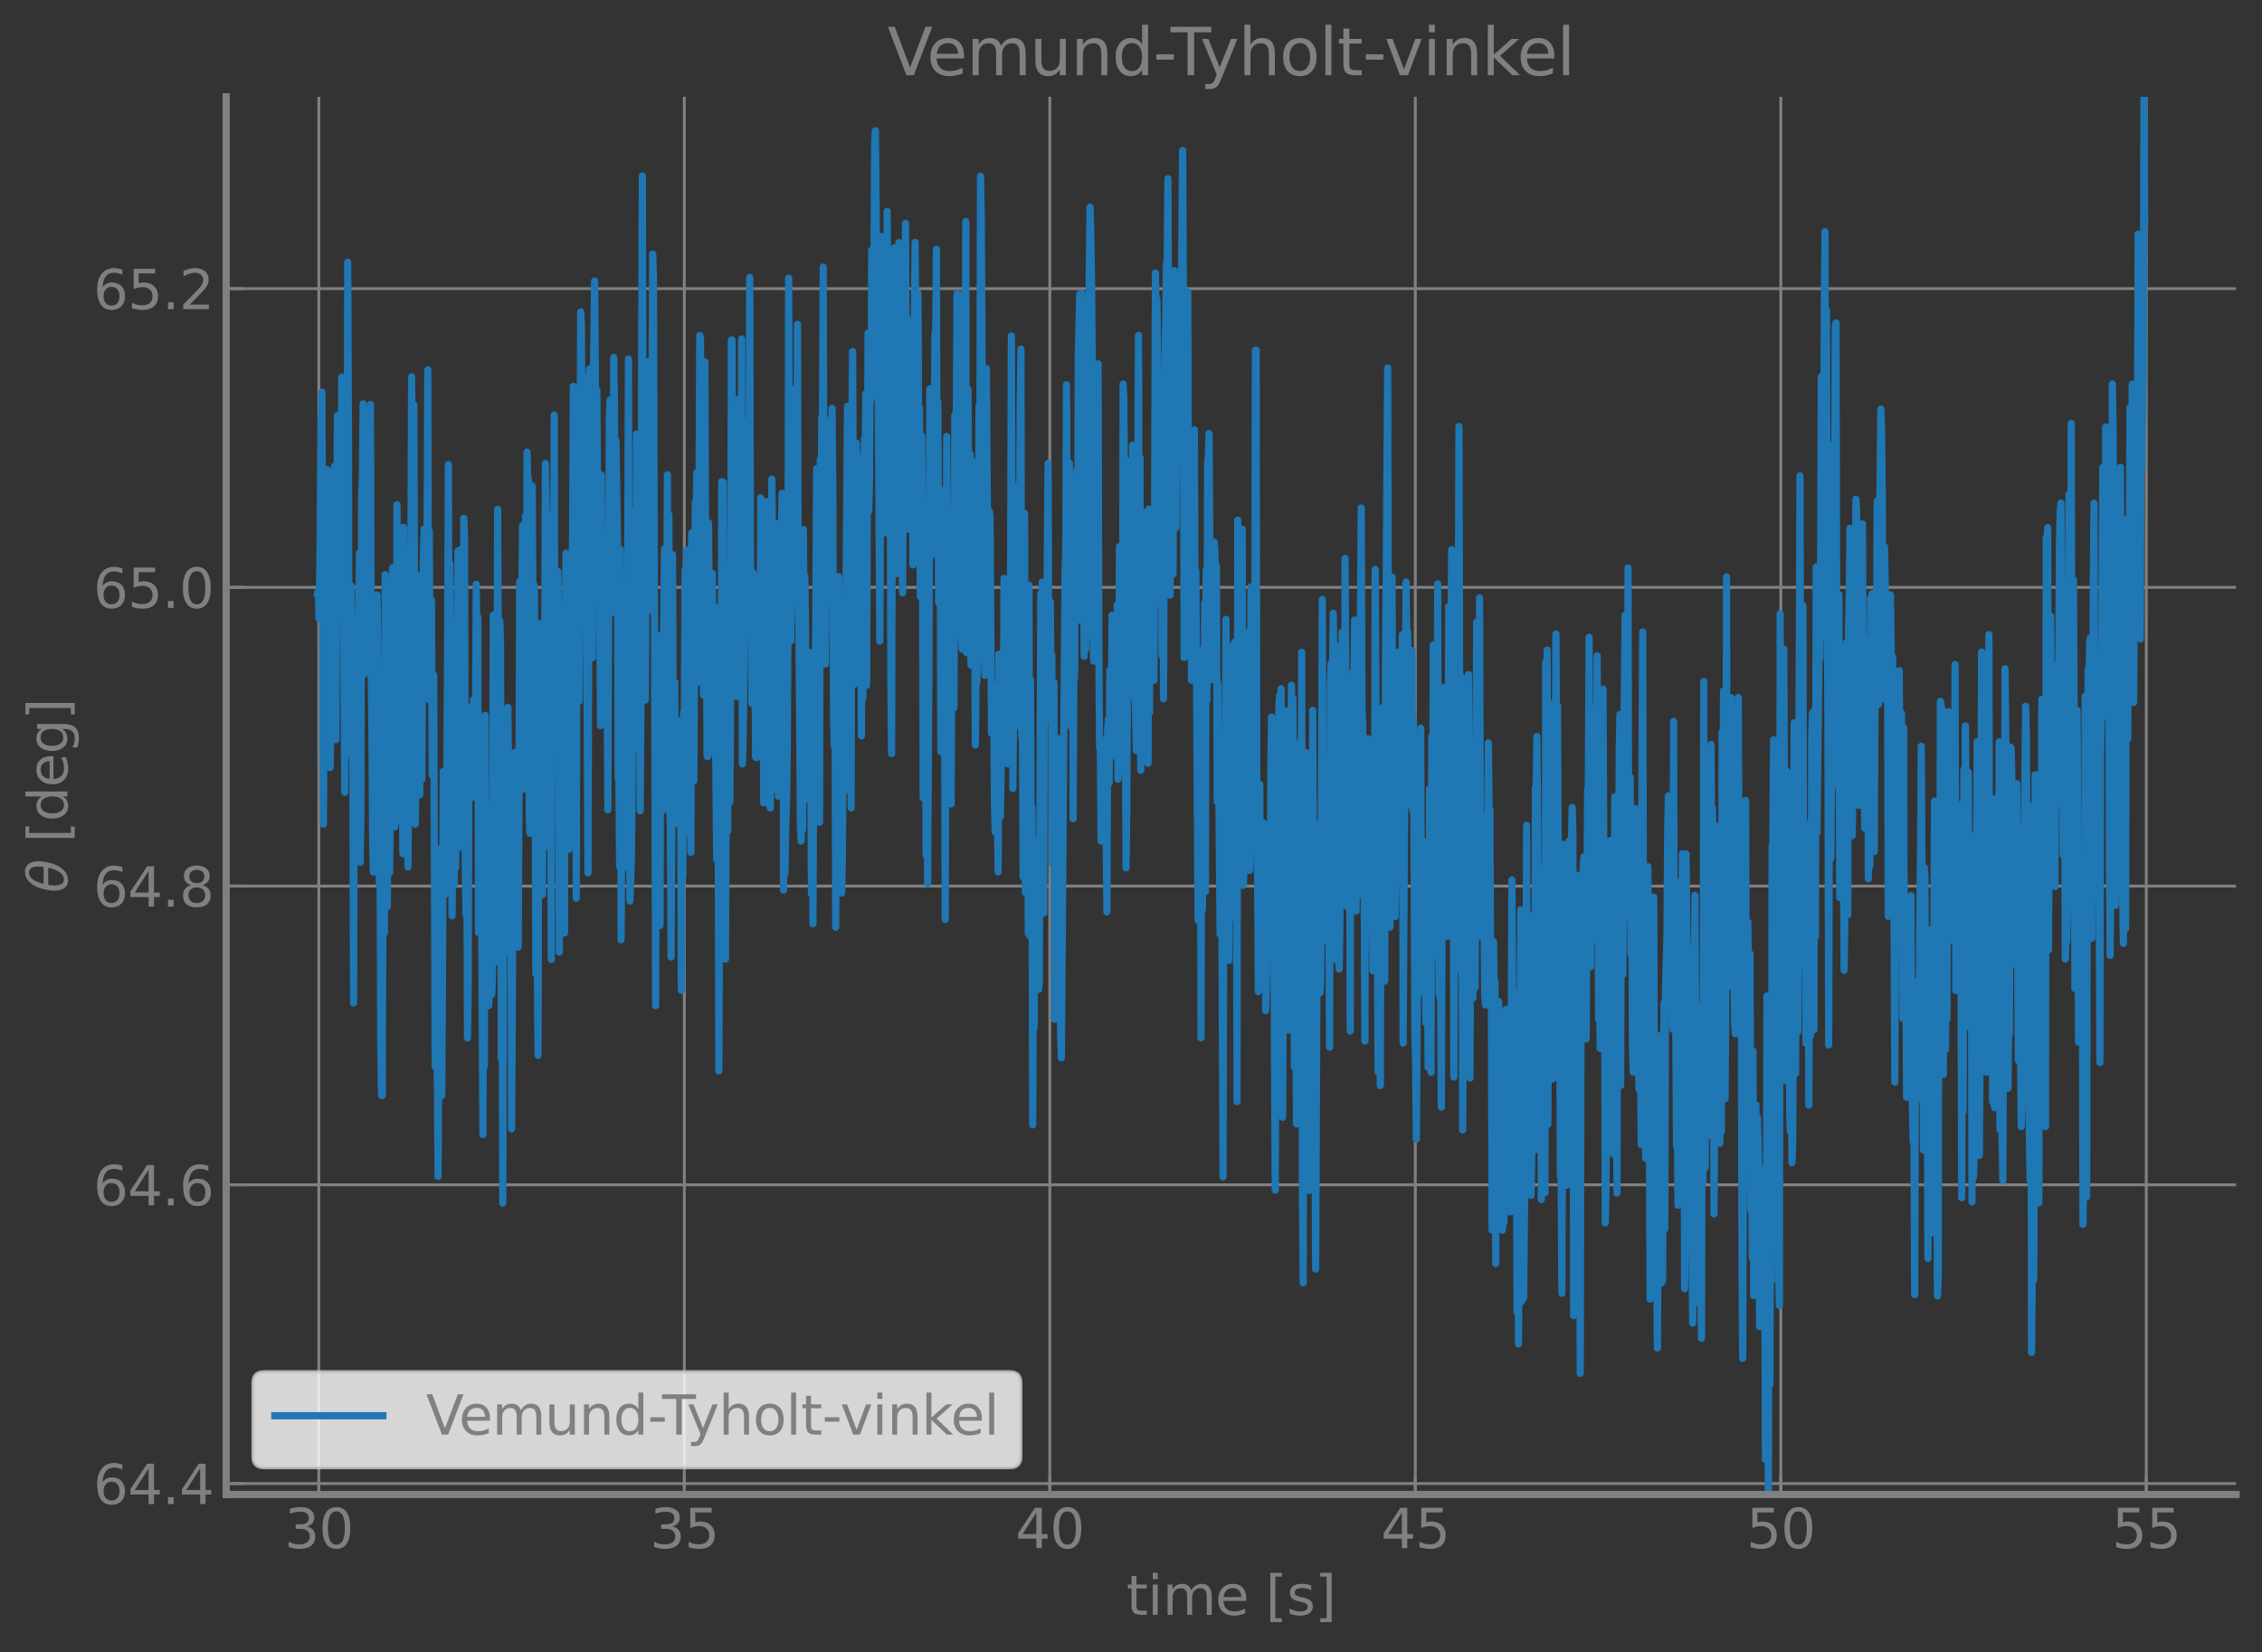 <?xml version="1.0" encoding="utf-8" standalone="no"?>
<!DOCTYPE svg PUBLIC "-//W3C//DTD SVG 1.1//EN"
  "http://www.w3.org/Graphics/SVG/1.1/DTD/svg11.dtd">
<svg xmlns:xlink="http://www.w3.org/1999/xlink" width="627.998pt" height="458.692pt" viewBox="0 0 627.998 458.692" xmlns="http://www.w3.org/2000/svg" version="1.1">
 <rect x="0" y="0" width="627.998" height="458.692" fill="#333333" stroke="none"/>
 <defs>
  <style type="text/css">*{stroke-linejoin: round; stroke-linecap: butt}</style>
 </defs>
 <g id="figure_1">
  <g id="patch_1">
   <path d="M 0 458.692 
L 627.998 458.692 
L 627.998 0 
L 0 0 
L 0 458.692 
z
" style="fill: none"/>
  </g>
  <g id="axes_1">
   <g id="patch_2">
    <path d="M 62.798 414.957 
L 620.798 414.957 
L 620.798 26.877 
L 62.798 26.877 
L 62.798 414.957 
z
" style="fill: none"/>
   </g>
   <g id="matplotlib.axis_1">
    <g id="xtick_1">
     <g id="line2d_1">
      <path d="M 88.516 414.957 
L 88.516 26.877 
" clip-path="url(#p312f24eb03)" style="fill: none; stroke: #808080; stroke-width: 0.8; stroke-linecap: square"/>
     </g>
     <g id="line2d_2">
      <defs>
       <path id="m55e1c86340" d="M 0 0 
L 0 -5 
" style="stroke: #808080; stroke-width: 0.8"/>
      </defs>
      <g>
       <use xlink:href="#m55e1c86340" x="88.516" y="414.957" style="fill: #808080; stroke: #808080; stroke-width: 0.8"/>
      </g>
     </g>
     <g id="text_1">
      <!-- 30 -->
      <g style="fill: #808080" transform="translate(78.972 429.855) scale(0.15 -0.15)">
       <defs>
        <path id="DejaVuSans-33" d="M 2597 2516 
Q 3050 2419 3304 2112 
Q 3559 1806 3559 1356 
Q 3559 666 3084 287 
Q 2609 -91 1734 -91 
Q 1441 -91 1130 -33 
Q 819 25 488 141 
L 488 750 
Q 750 597 1062 519 
Q 1375 441 1716 441 
Q 2309 441 2620 675 
Q 2931 909 2931 1356 
Q 2931 1769 2642 2001 
Q 2353 2234 1838 2234 
L 1294 2234 
L 1294 2753 
L 1863 2753 
Q 2328 2753 2575 2939 
Q 2822 3125 2822 3475 
Q 2822 3834 2567 4026 
Q 2313 4219 1838 4219 
Q 1578 4219 1281 4162 
Q 984 4106 628 3988 
L 628 4550 
Q 988 4650 1302 4700 
Q 1616 4750 1894 4750 
Q 2613 4750 3031 4423 
Q 3450 4097 3450 3541 
Q 3450 3153 3228 2886 
Q 3006 2619 2597 2516 
z
" transform="scale(0.016)"/>
        <path id="DejaVuSans-30" d="M 2034 4250 
Q 1547 4250 1301 3770 
Q 1056 3291 1056 2328 
Q 1056 1369 1301 889 
Q 1547 409 2034 409 
Q 2525 409 2770 889 
Q 3016 1369 3016 2328 
Q 3016 3291 2770 3770 
Q 2525 4250 2034 4250 
z
M 2034 4750 
Q 2819 4750 3233 4129 
Q 3647 3509 3647 2328 
Q 3647 1150 3233 529 
Q 2819 -91 2034 -91 
Q 1250 -91 836 529 
Q 422 1150 422 2328 
Q 422 3509 836 4129 
Q 1250 4750 2034 4750 
z
" transform="scale(0.016)"/>
       </defs>
       <use xlink:href="#DejaVuSans-33"/>
       <use xlink:href="#DejaVuSans-30" x="63.623"/>
      </g>
     </g>
    </g>
    <g id="xtick_2">
     <g id="line2d_3">
      <path d="M 189.987 414.957 
L 189.987 26.877 
" clip-path="url(#p312f24eb03)" style="fill: none; stroke: #808080; stroke-width: 0.8; stroke-linecap: square"/>
     </g>
     <g id="line2d_4">
      <g>
       <use xlink:href="#m55e1c86340" x="189.987" y="414.957" style="fill: #808080; stroke: #808080; stroke-width: 0.8"/>
      </g>
     </g>
     <g id="text_2">
      <!-- 35 -->
      <g style="fill: #808080" transform="translate(180.443 429.855) scale(0.15 -0.15)">
       <defs>
        <path id="DejaVuSans-35" d="M 691 4666 
L 3169 4666 
L 3169 4134 
L 1269 4134 
L 1269 2991 
Q 1406 3038 1543 3061 
Q 1681 3084 1819 3084 
Q 2600 3084 3056 2656 
Q 3513 2228 3513 1497 
Q 3513 744 3044 326 
Q 2575 -91 1722 -91 
Q 1428 -91 1123 -41 
Q 819 9 494 109 
L 494 744 
Q 775 591 1075 516 
Q 1375 441 1709 441 
Q 2250 441 2565 725 
Q 2881 1009 2881 1497 
Q 2881 1984 2565 2268 
Q 2250 2553 1709 2553 
Q 1456 2553 1204 2497 
Q 953 2441 691 2322 
L 691 4666 
z
" transform="scale(0.016)"/>
       </defs>
       <use xlink:href="#DejaVuSans-33"/>
       <use xlink:href="#DejaVuSans-35" x="63.623"/>
      </g>
     </g>
    </g>
    <g id="xtick_3">
     <g id="line2d_5">
      <path d="M 291.457 414.957 
L 291.457 26.877 
" clip-path="url(#p312f24eb03)" style="fill: none; stroke: #808080; stroke-width: 0.8; stroke-linecap: square"/>
     </g>
     <g id="line2d_6">
      <g>
       <use xlink:href="#m55e1c86340" x="291.457" y="414.957" style="fill: #808080; stroke: #808080; stroke-width: 0.8"/>
      </g>
     </g>
     <g id="text_3">
      <!-- 40 -->
      <g style="fill: #808080" transform="translate(281.914 429.855) scale(0.15 -0.15)">
       <defs>
        <path id="DejaVuSans-34" d="M 2419 4116 
L 825 1625 
L 2419 1625 
L 2419 4116 
z
M 2253 4666 
L 3047 4666 
L 3047 1625 
L 3713 1625 
L 3713 1100 
L 3047 1100 
L 3047 0 
L 2419 0 
L 2419 1100 
L 313 1100 
L 313 1709 
L 2253 4666 
z
" transform="scale(0.016)"/>
       </defs>
       <use xlink:href="#DejaVuSans-34"/>
       <use xlink:href="#DejaVuSans-30" x="63.623"/>
      </g>
     </g>
    </g>
    <g id="xtick_4">
     <g id="line2d_7">
      <path d="M 392.928 414.957 
L 392.928 26.877 
" clip-path="url(#p312f24eb03)" style="fill: none; stroke: #808080; stroke-width: 0.8; stroke-linecap: square"/>
     </g>
     <g id="line2d_8">
      <g>
       <use xlink:href="#m55e1c86340" x="392.928" y="414.957" style="fill: #808080; stroke: #808080; stroke-width: 0.8"/>
      </g>
     </g>
     <g id="text_4">
      <!-- 45 -->
      <g style="fill: #808080" transform="translate(383.385 429.855) scale(0.15 -0.15)">
       <use xlink:href="#DejaVuSans-34"/>
       <use xlink:href="#DejaVuSans-35" x="63.623"/>
      </g>
     </g>
    </g>
    <g id="xtick_5">
     <g id="line2d_9">
      <path d="M 494.399 414.957 
L 494.399 26.877 
" clip-path="url(#p312f24eb03)" style="fill: none; stroke: #808080; stroke-width: 0.8; stroke-linecap: square"/>
     </g>
     <g id="line2d_10">
      <g>
       <use xlink:href="#m55e1c86340" x="494.399" y="414.957" style="fill: #808080; stroke: #808080; stroke-width: 0.8"/>
      </g>
     </g>
     <g id="text_5">
      <!-- 50 -->
      <g style="fill: #808080" transform="translate(484.855 429.855) scale(0.15 -0.15)">
       <use xlink:href="#DejaVuSans-35"/>
       <use xlink:href="#DejaVuSans-30" x="63.623"/>
      </g>
     </g>
    </g>
    <g id="xtick_6">
     <g id="line2d_11">
      <path d="M 595.87 414.957 
L 595.87 26.877 
" clip-path="url(#p312f24eb03)" style="fill: none; stroke: #808080; stroke-width: 0.8; stroke-linecap: square"/>
     </g>
     <g id="line2d_12">
      <g>
       <use xlink:href="#m55e1c86340" x="595.87" y="414.957" style="fill: #808080; stroke: #808080; stroke-width: 0.8"/>
      </g>
     </g>
     <g id="text_6">
      <!-- 55 -->
      <g style="fill: #808080" transform="translate(586.326 429.855) scale(0.15 -0.15)">
       <use xlink:href="#DejaVuSans-35"/>
       <use xlink:href="#DejaVuSans-35" x="63.623"/>
      </g>
     </g>
    </g>
    <g id="text_7">
     <!-- time [s] -->
     <g style="fill: #808080" transform="translate(312.711 448.372) scale(0.15 -0.15)">
      <defs>
       <path id="DejaVuSans-74" d="M 1172 4494 
L 1172 3500 
L 2356 3500 
L 2356 3053 
L 1172 3053 
L 1172 1153 
Q 1172 725 1289 603 
Q 1406 481 1766 481 
L 2356 481 
L 2356 0 
L 1766 0 
Q 1100 0 847 248 
Q 594 497 594 1153 
L 594 3053 
L 172 3053 
L 172 3500 
L 594 3500 
L 594 4494 
L 1172 4494 
z
" transform="scale(0.016)"/>
       <path id="DejaVuSans-69" d="M 603 3500 
L 1178 3500 
L 1178 0 
L 603 0 
L 603 3500 
z
M 603 4863 
L 1178 4863 
L 1178 4134 
L 603 4134 
L 603 4863 
z
" transform="scale(0.016)"/>
       <path id="DejaVuSans-6d" d="M 3328 2828 
Q 3544 3216 3844 3400 
Q 4144 3584 4550 3584 
Q 5097 3584 5394 3201 
Q 5691 2819 5691 2113 
L 5691 0 
L 5113 0 
L 5113 2094 
Q 5113 2597 4934 2840 
Q 4756 3084 4391 3084 
Q 3944 3084 3684 2787 
Q 3425 2491 3425 1978 
L 3425 0 
L 2847 0 
L 2847 2094 
Q 2847 2600 2669 2842 
Q 2491 3084 2119 3084 
Q 1678 3084 1418 2786 
Q 1159 2488 1159 1978 
L 1159 0 
L 581 0 
L 581 3500 
L 1159 3500 
L 1159 2956 
Q 1356 3278 1631 3431 
Q 1906 3584 2284 3584 
Q 2666 3584 2933 3390 
Q 3200 3197 3328 2828 
z
" transform="scale(0.016)"/>
       <path id="DejaVuSans-65" d="M 3597 1894 
L 3597 1613 
L 953 1613 
Q 991 1019 1311 708 
Q 1631 397 2203 397 
Q 2534 397 2845 478 
Q 3156 559 3463 722 
L 3463 178 
Q 3153 47 2828 -22 
Q 2503 -91 2169 -91 
Q 1331 -91 842 396 
Q 353 884 353 1716 
Q 353 2575 817 3079 
Q 1281 3584 2069 3584 
Q 2775 3584 3186 3129 
Q 3597 2675 3597 1894 
z
M 3022 2063 
Q 3016 2534 2758 2815 
Q 2500 3097 2075 3097 
Q 1594 3097 1305 2825 
Q 1016 2553 972 2059 
L 3022 2063 
z
" transform="scale(0.016)"/>
       <path id="DejaVuSans-20" transform="scale(0.016)"/>
       <path id="DejaVuSans-5b" d="M 550 4863 
L 1875 4863 
L 1875 4416 
L 1125 4416 
L 1125 -397 
L 1875 -397 
L 1875 -844 
L 550 -844 
L 550 4863 
z
" transform="scale(0.016)"/>
       <path id="DejaVuSans-73" d="M 2834 3397 
L 2834 2853 
Q 2591 2978 2328 3040 
Q 2066 3103 1784 3103 
Q 1356 3103 1142 2972 
Q 928 2841 928 2578 
Q 928 2378 1081 2264 
Q 1234 2150 1697 2047 
L 1894 2003 
Q 2506 1872 2764 1633 
Q 3022 1394 3022 966 
Q 3022 478 2636 193 
Q 2250 -91 1575 -91 
Q 1294 -91 989 -36 
Q 684 19 347 128 
L 347 722 
Q 666 556 975 473 
Q 1284 391 1588 391 
Q 1994 391 2212 530 
Q 2431 669 2431 922 
Q 2431 1156 2273 1281 
Q 2116 1406 1581 1522 
L 1381 1569 
Q 847 1681 609 1914 
Q 372 2147 372 2553 
Q 372 3047 722 3315 
Q 1072 3584 1716 3584 
Q 2034 3584 2315 3537 
Q 2597 3491 2834 3397 
z
" transform="scale(0.016)"/>
       <path id="DejaVuSans-5d" d="M 1947 4863 
L 1947 -844 
L 622 -844 
L 622 -397 
L 1369 -397 
L 1369 4416 
L 622 4416 
L 622 4863 
L 1947 4863 
z
" transform="scale(0.016)"/>
      </defs>
      <use xlink:href="#DejaVuSans-74"/>
      <use xlink:href="#DejaVuSans-69" x="39.209"/>
      <use xlink:href="#DejaVuSans-6d" x="66.992"/>
      <use xlink:href="#DejaVuSans-65" x="164.404"/>
      <use xlink:href="#DejaVuSans-20" x="225.928"/>
      <use xlink:href="#DejaVuSans-5b" x="257.715"/>
      <use xlink:href="#DejaVuSans-73" x="296.729"/>
      <use xlink:href="#DejaVuSans-5d" x="348.828"/>
     </g>
    </g>
   </g>
   <g id="matplotlib.axis_2">
    <g id="ytick_1">
     <g id="line2d_13">
      <path d="M 62.798 411.911 
L 620.798 411.911 
" clip-path="url(#p312f24eb03)" style="fill: none; stroke: #808080; stroke-width: 0.8; stroke-linecap: square"/>
     </g>
     <g id="line2d_14">
      <defs>
       <path id="mdd8eba7f03" d="M 0 0 
L 5 0 
" style="stroke: #808080; stroke-width: 0.8"/>
      </defs>
      <g>
       <use xlink:href="#mdd8eba7f03" x="62.798" y="411.911" style="fill: #808080; stroke: #808080; stroke-width: 0.8"/>
      </g>
     </g>
     <g id="text_8">
      <!-- 64.4 -->
      <g style="fill: #808080" transform="translate(25.9 417.61) scale(0.15 -0.15)">
       <defs>
        <path id="DejaVuSans-36" d="M 2113 2584 
Q 1688 2584 1439 2293 
Q 1191 2003 1191 1497 
Q 1191 994 1439 701 
Q 1688 409 2113 409 
Q 2538 409 2786 701 
Q 3034 994 3034 1497 
Q 3034 2003 2786 2293 
Q 2538 2584 2113 2584 
z
M 3366 4563 
L 3366 3988 
Q 3128 4100 2886 4159 
Q 2644 4219 2406 4219 
Q 1781 4219 1451 3797 
Q 1122 3375 1075 2522 
Q 1259 2794 1537 2939 
Q 1816 3084 2150 3084 
Q 2853 3084 3261 2657 
Q 3669 2231 3669 1497 
Q 3669 778 3244 343 
Q 2819 -91 2113 -91 
Q 1303 -91 875 529 
Q 447 1150 447 2328 
Q 447 3434 972 4092 
Q 1497 4750 2381 4750 
Q 2619 4750 2861 4703 
Q 3103 4656 3366 4563 
z
" transform="scale(0.016)"/>
        <path id="DejaVuSans-2e" d="M 684 794 
L 1344 794 
L 1344 0 
L 684 0 
L 684 794 
z
" transform="scale(0.016)"/>
       </defs>
       <use xlink:href="#DejaVuSans-36"/>
       <use xlink:href="#DejaVuSans-34" x="63.623"/>
       <use xlink:href="#DejaVuSans-2e" x="127.246"/>
       <use xlink:href="#DejaVuSans-34" x="159.033"/>
      </g>
     </g>
    </g>
    <g id="ytick_2">
     <g id="line2d_15">
      <path d="M 62.798 328.969 
L 620.798 328.969 
" clip-path="url(#p312f24eb03)" style="fill: none; stroke: #808080; stroke-width: 0.8; stroke-linecap: square"/>
     </g>
     <g id="line2d_16">
      <g>
       <use xlink:href="#mdd8eba7f03" x="62.798" y="328.969" style="fill: #808080; stroke: #808080; stroke-width: 0.8"/>
      </g>
     </g>
     <g id="text_9">
      <!-- 64.6 -->
      <g style="fill: #808080" transform="translate(25.9 334.668) scale(0.15 -0.15)">
       <use xlink:href="#DejaVuSans-36"/>
       <use xlink:href="#DejaVuSans-34" x="63.623"/>
       <use xlink:href="#DejaVuSans-2e" x="127.246"/>
       <use xlink:href="#DejaVuSans-36" x="159.033"/>
      </g>
     </g>
    </g>
    <g id="ytick_3">
     <g id="line2d_17">
      <path d="M 62.798 246.027 
L 620.798 246.027 
" clip-path="url(#p312f24eb03)" style="fill: none; stroke: #808080; stroke-width: 0.8; stroke-linecap: square"/>
     </g>
     <g id="line2d_18">
      <g>
       <use xlink:href="#mdd8eba7f03" x="62.798" y="246.027" style="fill: #808080; stroke: #808080; stroke-width: 0.8"/>
      </g>
     </g>
     <g id="text_10">
      <!-- 64.8 -->
      <g style="fill: #808080" transform="translate(25.9 251.726) scale(0.15 -0.15)">
       <defs>
        <path id="DejaVuSans-38" d="M 2034 2216 
Q 1584 2216 1326 1975 
Q 1069 1734 1069 1313 
Q 1069 891 1326 650 
Q 1584 409 2034 409 
Q 2484 409 2743 651 
Q 3003 894 3003 1313 
Q 3003 1734 2745 1975 
Q 2488 2216 2034 2216 
z
M 1403 2484 
Q 997 2584 770 2862 
Q 544 3141 544 3541 
Q 544 4100 942 4425 
Q 1341 4750 2034 4750 
Q 2731 4750 3128 4425 
Q 3525 4100 3525 3541 
Q 3525 3141 3298 2862 
Q 3072 2584 2669 2484 
Q 3125 2378 3379 2068 
Q 3634 1759 3634 1313 
Q 3634 634 3220 271 
Q 2806 -91 2034 -91 
Q 1263 -91 848 271 
Q 434 634 434 1313 
Q 434 1759 690 2068 
Q 947 2378 1403 2484 
z
M 1172 3481 
Q 1172 3119 1398 2916 
Q 1625 2713 2034 2713 
Q 2441 2713 2670 2916 
Q 2900 3119 2900 3481 
Q 2900 3844 2670 4047 
Q 2441 4250 2034 4250 
Q 1625 4250 1398 4047 
Q 1172 3844 1172 3481 
z
" transform="scale(0.016)"/>
       </defs>
       <use xlink:href="#DejaVuSans-36"/>
       <use xlink:href="#DejaVuSans-34" x="63.623"/>
       <use xlink:href="#DejaVuSans-2e" x="127.246"/>
       <use xlink:href="#DejaVuSans-38" x="159.033"/>
      </g>
     </g>
    </g>
    <g id="ytick_4">
     <g id="line2d_19">
      <path d="M 62.798 163.085 
L 620.798 163.085 
" clip-path="url(#p312f24eb03)" style="fill: none; stroke: #808080; stroke-width: 0.8; stroke-linecap: square"/>
     </g>
     <g id="line2d_20">
      <g>
       <use xlink:href="#mdd8eba7f03" x="62.798" y="163.085" style="fill: #808080; stroke: #808080; stroke-width: 0.8"/>
      </g>
     </g>
     <g id="text_11">
      <!-- 65.0 -->
      <g style="fill: #808080" transform="translate(25.9 168.784) scale(0.15 -0.15)">
       <use xlink:href="#DejaVuSans-36"/>
       <use xlink:href="#DejaVuSans-35" x="63.623"/>
       <use xlink:href="#DejaVuSans-2e" x="127.246"/>
       <use xlink:href="#DejaVuSans-30" x="159.033"/>
      </g>
     </g>
    </g>
    <g id="ytick_5">
     <g id="line2d_21">
      <path d="M 62.798 80.142 
L 620.798 80.142 
" clip-path="url(#p312f24eb03)" style="fill: none; stroke: #808080; stroke-width: 0.8; stroke-linecap: square"/>
     </g>
     <g id="line2d_22">
      <g>
       <use xlink:href="#mdd8eba7f03" x="62.798" y="80.142" style="fill: #808080; stroke: #808080; stroke-width: 0.8"/>
      </g>
     </g>
     <g id="text_12">
      <!-- 65.2 -->
      <g style="fill: #808080" transform="translate(25.9 85.841) scale(0.15 -0.15)">
       <defs>
        <path id="DejaVuSans-32" d="M 1228 531 
L 3431 531 
L 3431 0 
L 469 0 
L 469 531 
Q 828 903 1448 1529 
Q 2069 2156 2228 2338 
Q 2531 2678 2651 2914 
Q 2772 3150 2772 3378 
Q 2772 3750 2511 3984 
Q 2250 4219 1831 4219 
Q 1534 4219 1204 4116 
Q 875 4013 500 3803 
L 500 4441 
Q 881 4594 1212 4672 
Q 1544 4750 1819 4750 
Q 2544 4750 2975 4387 
Q 3406 4025 3406 3419 
Q 3406 3131 3298 2873 
Q 3191 2616 2906 2266 
Q 2828 2175 2409 1742 
Q 1991 1309 1228 531 
z
" transform="scale(0.016)"/>
       </defs>
       <use xlink:href="#DejaVuSans-36"/>
       <use xlink:href="#DejaVuSans-35" x="63.623"/>
       <use xlink:href="#DejaVuSans-2e" x="127.246"/>
       <use xlink:href="#DejaVuSans-32" x="159.033"/>
      </g>
     </g>
    </g>
    <g id="text_13">
     <!-- $\theta$ [deg] -->
     <g style="fill: #808080" transform="translate(18.75 247.917) rotate(-90) scale(0.15 -0.15)">
      <defs>
       <path id="DejaVuSans-Oblique-3b8" d="M 2913 2219 
L 925 2219 
Q 791 1284 928 888 
Q 1100 400 1566 400 
Q 2034 400 2391 891 
Q 2703 1322 2913 2219 
z
M 3009 2750 
Q 3094 3638 2984 3950 
Q 2813 4444 2353 4444 
Q 1875 4444 1525 3956 
Q 1250 3563 1034 2750 
L 3009 2750 
z
M 2444 4913 
Q 3194 4913 3494 4250 
Q 3794 3591 3566 2422 
Q 3341 1256 2781 594 
Q 2225 -72 1475 -72 
Q 722 -72 425 594 
Q 128 1256 353 2422 
Q 581 3591 1134 4250 
Q 1691 4913 2444 4913 
z
" transform="scale(0.016)"/>
       <path id="DejaVuSans-64" d="M 2906 2969 
L 2906 4863 
L 3481 4863 
L 3481 0 
L 2906 0 
L 2906 525 
Q 2725 213 2448 61 
Q 2172 -91 1784 -91 
Q 1150 -91 751 415 
Q 353 922 353 1747 
Q 353 2572 751 3078 
Q 1150 3584 1784 3584 
Q 2172 3584 2448 3432 
Q 2725 3281 2906 2969 
z
M 947 1747 
Q 947 1113 1208 752 
Q 1469 391 1925 391 
Q 2381 391 2643 752 
Q 2906 1113 2906 1747 
Q 2906 2381 2643 2742 
Q 2381 3103 1925 3103 
Q 1469 3103 1208 2742 
Q 947 2381 947 1747 
z
" transform="scale(0.016)"/>
       <path id="DejaVuSans-67" d="M 2906 1791 
Q 2906 2416 2648 2759 
Q 2391 3103 1925 3103 
Q 1463 3103 1205 2759 
Q 947 2416 947 1791 
Q 947 1169 1205 825 
Q 1463 481 1925 481 
Q 2391 481 2648 825 
Q 2906 1169 2906 1791 
z
M 3481 434 
Q 3481 -459 3084 -895 
Q 2688 -1331 1869 -1331 
Q 1566 -1331 1297 -1286 
Q 1028 -1241 775 -1147 
L 775 -588 
Q 1028 -725 1275 -790 
Q 1522 -856 1778 -856 
Q 2344 -856 2625 -561 
Q 2906 -266 2906 331 
L 2906 616 
Q 2728 306 2450 153 
Q 2172 0 1784 0 
Q 1141 0 747 490 
Q 353 981 353 1791 
Q 353 2603 747 3093 
Q 1141 3584 1784 3584 
Q 2172 3584 2450 3431 
Q 2728 3278 2906 2969 
L 2906 3500 
L 3481 3500 
L 3481 434 
z
" transform="scale(0.016)"/>
      </defs>
      <use xlink:href="#DejaVuSans-Oblique-3b8" transform="translate(0 0.234)"/>
      <use xlink:href="#DejaVuSans-20" transform="translate(61.182 0.234)"/>
      <use xlink:href="#DejaVuSans-5b" transform="translate(92.969 0.234)"/>
      <use xlink:href="#DejaVuSans-64" transform="translate(131.982 0.234)"/>
      <use xlink:href="#DejaVuSans-65" transform="translate(195.459 0.234)"/>
      <use xlink:href="#DejaVuSans-67" transform="translate(256.982 0.234)"/>
      <use xlink:href="#DejaVuSans-5d" transform="translate(320.459 0.234)"/>
     </g>
    </g>
   </g>
   <g id="line2d_23">
    <path d="M 88.162 164.822 
L 88.366 163.852 
L 88.57 171.762 
L 88.774 158.994 
L 89.182 117.893 
L 89.386 108.881 
L 89.795 228.855 
L 90.203 158.614 
L 90.407 172.334 
L 90.611 172.691 
L 90.815 130.408 
L 91.019 133.79 
L 91.223 135.25 
L 91.427 194.875 
L 91.631 213.138 
L 91.835 204.779 
L 92.039 144.291 
L 92.243 180.669 
L 92.447 137.921 
L 92.651 157.109 
L 92.855 129.5 
L 93.059 144.192 
L 93.263 205.396 
L 93.672 115.387 
L 94.488 170.833 
L 94.896 104.71 
L 95.1 117.57 
L 95.712 219.971 
L 95.916 182.411 
L 96.12 171.714 
L 96.324 184.499 
L 96.528 72.838 
L 96.732 118.723 
L 96.936 208.242 
L 97.14 202.559 
L 97.549 162.743 
L 97.753 209.865 
L 97.957 209.403 
L 98.161 278.511 
L 98.365 209.426 
L 98.569 215.451 
L 98.773 184.45 
L 98.977 236.206 
L 99.181 226.513 
L 99.385 171.151 
L 99.589 177.665 
L 99.793 153.54 
L 99.997 239.427 
L 100.201 224.781 
L 100.405 136.812 
L 100.609 132.484 
L 100.813 112.119 
L 101.222 187.135 
L 101.426 149.925 
L 101.63 158.045 
L 101.834 150.484 
L 102.038 114.171 
L 102.242 164.847 
L 102.446 127.268 
L 102.65 172.698 
L 102.854 112.303 
L 103.058 185.05 
L 103.262 203.735 
L 103.466 233.492 
L 103.67 242.176 
L 104.078 223.02 
L 104.282 223.039 
L 104.486 202.669 
L 104.69 165.199 
L 104.895 186.701 
L 105.099 191.781 
L 105.303 244.83 
L 105.507 233.658 
L 105.711 290.505 
L 105.915 304.176 
L 106.119 304.176 
L 106.323 240.986 
L 106.527 258.911 
L 106.731 258.911 
L 106.935 159.572 
L 107.139 176.392 
L 107.343 235.023 
L 107.547 251.696 
L 107.751 190.669 
L 107.955 207.4 
L 108.159 242.337 
L 108.363 224.247 
L 108.567 223.603 
L 108.772 228.125 
L 108.976 157.666 
L 109.384 188.879 
L 109.588 229.621 
L 109.792 190.817 
L 109.996 228.177 
L 110.2 140.12 
L 110.404 162.392 
L 110.608 149.994 
L 110.812 205.243 
L 111.016 204.116 
L 111.22 200.774 
L 111.424 219.449 
L 111.628 178.685 
L 111.832 237.005 
L 112.036 146.412 
L 112.445 201.465 
L 112.649 197.345 
L 113.057 230.151 
L 113.261 240.739 
L 113.669 187.397 
L 113.873 182.434 
L 114.077 156.247 
L 114.281 104.622 
L 114.485 152.326 
L 114.689 113.618 
L 114.893 112.385 
L 115.301 228.823 
L 115.505 210.538 
L 115.709 208.342 
L 115.913 210.267 
L 116.118 201.834 
L 116.322 159.937 
L 116.526 220.679 
L 116.73 187.176 
L 116.934 185.847 
L 117.138 216.391 
L 117.342 172.992 
L 117.546 154.941 
L 117.75 146.858 
L 117.954 178.382 
L 118.158 156.032 
L 118.362 152.781 
L 118.566 153.5 
L 118.77 102.706 
L 118.974 194.202 
L 119.178 147.498 
L 119.382 186.892 
L 119.586 194.128 
L 119.79 166.562 
L 119.995 215.226 
L 120.403 187.431 
L 120.811 296.178 
L 121.219 271.244 
L 121.627 326.618 
L 121.831 284.284 
L 122.035 292.646 
L 122.239 235.669 
L 122.647 304.24 
L 122.851 271.717 
L 123.055 214.181 
L 123.259 223.808 
L 123.463 242.833 
L 123.667 248.3 
L 123.872 244.142 
L 124.28 177.129 
L 124.484 129.002 
L 124.688 197.714 
L 124.892 156.462 
L 125.096 177.508 
L 125.3 180.946 
L 125.504 254.312 
L 125.708 237.011 
L 125.912 197.63 
L 126.116 245.46 
L 126.32 177.003 
L 126.524 240.918 
L 126.728 202.616 
L 126.932 207.772 
L 127.136 152.958 
L 127.34 158.519 
L 127.545 172.401 
L 127.749 152.67 
L 127.953 179.978 
L 128.157 175.084 
L 128.361 235.398 
L 128.565 224.425 
L 128.769 143.915 
L 128.973 149.386 
L 129.177 238.94 
L 129.381 253.95 
L 129.585 221.367 
L 129.789 288.172 
L 129.993 272.502 
L 130.197 196.345 
L 130.401 198.55 
L 130.605 215.061 
L 130.809 215.061 
L 131.013 221.413 
L 131.217 221.317 
L 131.422 194.309 
L 131.83 219.539 
L 132.034 197.953 
L 132.238 162.244 
L 132.442 187.729 
L 132.646 171.339 
L 132.85 258.937 
L 133.054 201.647 
L 133.258 227.582 
L 133.462 210.522 
L 134.074 315.026 
L 134.278 254.679 
L 134.482 296.134 
L 134.686 198.592 
L 134.89 263.462 
L 135.094 248.08 
L 135.299 279.371 
L 135.503 276.57 
L 135.707 279.193 
L 135.911 223.7 
L 136.115 259.169 
L 136.319 249.333 
L 136.523 276.131 
L 136.727 271.21 
L 136.931 170.805 
L 137.135 174.495 
L 137.339 201.049 
L 137.543 267.121 
L 137.747 246.369 
L 137.951 212.304 
L 138.155 141.413 
L 138.563 218.025 
L 138.767 172.412 
L 138.972 179.319 
L 139.176 294.028 
L 139.38 249.899 
L 139.584 334.068 
L 139.788 263.453 
L 139.992 251.576 
L 140.196 257.142 
L 140.4 242.971 
L 140.604 205.917 
L 140.808 233.07 
L 141.012 196.409 
L 141.216 220.065 
L 141.42 208.834 
L 141.624 264.748 
L 141.828 219.042 
L 142.032 313.426 
L 142.44 243.519 
L 142.644 232.553 
L 142.849 249.07 
L 143.053 208.821 
L 143.257 239.389 
L 143.461 227.636 
L 143.665 234.384 
L 143.869 262.968 
L 144.073 224.162 
L 144.277 161.505 
L 144.685 216.508 
L 144.889 162.842 
L 145.093 145.872 
L 145.297 219.126 
L 145.501 150.042 
L 145.705 158.048 
L 145.909 143.166 
L 146.113 217.79 
L 146.317 125.513 
L 146.521 132.963 
L 146.726 132.922 
L 146.93 227.102 
L 147.134 231.379 
L 147.338 204.767 
L 147.542 148.438 
L 147.746 134.923 
L 148.154 200.582 
L 148.358 162.538 
L 148.766 270.395 
L 148.97 238.948 
L 149.378 293.017 
L 149.582 206.659 
L 149.786 242.58 
L 149.99 173.122 
L 150.194 241.841 
L 150.399 244.089 
L 150.603 248.417 
L 150.807 186.983 
L 151.011 235.359 
L 151.419 128.66 
L 151.623 139.679 
L 151.827 194.439 
L 152.031 198.42 
L 152.439 180.541 
L 152.643 142.994 
L 153.051 266.394 
L 153.255 169.239 
L 153.459 180.799 
L 153.663 177.456 
L 153.867 115.243 
L 154.071 196.309 
L 154.276 182.103 
L 154.48 194.533 
L 154.684 194.533 
L 154.888 158.694 
L 155.092 172.966 
L 155.296 264.349 
L 155.704 189.646 
L 155.908 217.615 
L 156.112 198.055 
L 156.316 198.326 
L 156.52 219.673 
L 156.724 259.054 
L 156.928 179.774 
L 157.132 153.586 
L 157.336 190.359 
L 157.54 177.732 
L 157.745 185.223 
L 157.949 235.822 
L 158.153 172.889 
L 158.357 160.989 
L 158.561 190.676 
L 158.765 159.258 
L 158.969 149.569 
L 159.173 107.257 
L 159.377 107.721 
L 159.581 159.056 
L 159.785 162.125 
L 159.989 249.408 
L 160.193 153.198 
L 160.397 157.942 
L 160.601 120.132 
L 160.805 194.702 
L 161.213 86.584 
L 161.417 90.66 
L 161.622 131.662 
L 161.826 104.52 
L 162.03 119.751 
L 162.234 121.451 
L 162.438 137.854 
L 162.642 165.725 
L 162.846 167.855 
L 163.254 242.353 
L 163.662 102.435 
L 163.866 110.236 
L 164.07 128.153 
L 164.274 129.723 
L 164.478 182.625 
L 164.682 108.631 
L 165.09 78 
L 165.295 103.742 
L 165.499 150.717 
L 165.703 108.244 
L 166.111 166.993 
L 166.315 149.898 
L 166.519 167.682 
L 166.723 201.511 
L 166.927 131.861 
L 167.335 188.459 
L 167.539 195.833 
L 167.743 174.133 
L 167.947 169.714 
L 168.151 156.727 
L 168.355 194.165 
L 168.559 185.081 
L 168.763 224.846 
L 169.172 115.801 
L 169.376 111.036 
L 169.784 157.524 
L 169.988 139.076 
L 170.192 162.931 
L 170.396 99.235 
L 170.6 112.816 
L 170.804 170.294 
L 171.008 122.346 
L 171.416 148.512 
L 171.62 216.279 
L 171.824 216.743 
L 172.028 240.618 
L 172.232 152.561 
L 172.436 260.932 
L 172.64 226.882 
L 172.844 221.888 
L 173.049 209.778 
L 173.253 183.186 
L 173.457 205.527 
L 173.661 240.764 
L 174.069 214.44 
L 174.477 99.697 
L 174.681 203.884 
L 174.885 250.181 
L 175.293 237.98 
L 175.497 220.222 
L 175.701 180.554 
L 175.905 164.774 
L 176.109 182.776 
L 176.313 141.748 
L 176.517 186.325 
L 176.721 120.51 
L 176.925 182.509 
L 177.13 165.675 
L 177.334 208.331 
L 177.538 177.541 
L 177.742 225.133 
L 177.946 194.799 
L 178.15 94.091 
L 178.354 48.851 
L 178.558 177.122 
L 178.762 171.741 
L 178.966 171.741 
L 179.17 194.391 
L 179.578 122.873 
L 179.782 131.979 
L 179.986 169.587 
L 180.19 100.307 
L 180.394 156.285 
L 180.598 155.389 
L 180.802 141.701 
L 181.007 116.264 
L 181.211 70.539 
L 181.415 76.844 
L 182.027 279.264 
L 182.231 200.456 
L 182.435 200.681 
L 182.639 200.074 
L 182.843 241.782 
L 183.047 187.691 
L 183.251 256.958 
L 183.455 176.369 
L 183.659 223.876 
L 183.863 218.123 
L 184.067 224.903 
L 184.271 175.072 
L 184.475 152.375 
L 184.68 165.83 
L 184.884 161.674 
L 185.088 179.888 
L 185.292 131.806 
L 185.496 188.588 
L 185.7 142.96 
L 185.904 224.51 
L 186.108 228.286 
L 186.312 265.724 
L 186.516 228.726 
L 186.72 154.007 
L 186.924 207.613 
L 187.128 208.043 
L 187.332 189.438 
L 187.536 228.738 
L 187.74 200.392 
L 187.944 205.229 
L 188.148 222.442 
L 188.352 202.636 
L 188.557 222.842 
L 188.761 200.079 
L 188.965 223.526 
L 189.169 274.985 
L 189.373 207.16 
L 189.577 243.075 
L 189.781 197.814 
L 189.985 202.965 
L 190.189 158.178 
L 190.393 227.205 
L 190.597 152.726 
L 190.801 189.636 
L 191.005 201.149 
L 191.209 231.387 
L 191.413 212.094 
L 191.617 212.341 
L 191.821 236.691 
L 192.025 147.962 
L 192.229 157.534 
L 192.434 205.496 
L 192.638 216.86 
L 193.046 139.428 
L 193.25 146.226 
L 193.454 131.247 
L 193.658 149.301 
L 193.862 189.355 
L 194.27 93.155 
L 194.474 93.595 
L 194.882 181.448 
L 195.086 136.755 
L 195.29 192.991 
L 195.698 100.497 
L 195.902 155.359 
L 196.106 171.658 
L 196.311 210.047 
L 196.515 210.051 
L 196.719 145.149 
L 197.127 208.698 
L 197.331 165.737 
L 197.535 176.313 
L 197.739 159.188 
L 198.147 208.984 
L 198.351 168.419 
L 198.963 238.645 
L 199.167 201.737 
L 199.371 214.371 
L 199.575 297.358 
L 199.779 247.93 
L 199.983 256.87 
L 200.392 133.713 
L 200.596 177.781 
L 200.8 133.877 
L 201.412 266.283 
L 201.616 221.306 
L 201.82 228.121 
L 202.024 230.785 
L 202.228 162.416 
L 202.432 222.73 
L 202.636 222.73 
L 202.84 194.804 
L 203.044 94.434 
L 203.248 94.434 
L 203.452 151.837 
L 203.656 124.607 
L 203.861 121.85 
L 204.065 128.05 
L 204.269 110.964 
L 204.677 193.427 
L 204.881 136.979 
L 205.085 167.951 
L 205.289 129.136 
L 205.493 145.563 
L 205.697 188.318 
L 205.901 94.102 
L 206.105 212.141 
L 206.309 205.728 
L 206.513 190.135 
L 206.921 146.932 
L 207.125 169.314 
L 207.329 137.333 
L 207.533 165.085 
L 207.738 116.69 
L 207.942 147.056 
L 208.146 77.043 
L 208.35 154.203 
L 208.554 163.93 
L 208.758 195.34 
L 208.962 168.942 
L 209.166 159.147 
L 209.37 175.376 
L 209.574 175.155 
L 209.778 210.162 
L 209.982 210.354 
L 210.186 201.679 
L 210.39 210.168 
L 210.594 203.728 
L 210.798 190.343 
L 211.002 190.723 
L 211.206 138.24 
L 211.41 159.242 
L 211.615 208.952 
L 211.819 178.169 
L 212.023 222.915 
L 212.635 139.294 
L 212.839 199.834 
L 213.247 176.416 
L 213.451 223.281 
L 213.655 218.965 
L 213.859 224.355 
L 214.063 192.684 
L 214.267 133.006 
L 214.675 163.309 
L 214.879 219.186 
L 215.083 207.048 
L 215.287 215.208 
L 215.492 158.07 
L 215.696 145.389 
L 215.9 148.201 
L 216.104 221.059 
L 216.308 180.78 
L 216.512 169.411 
L 216.716 187.861 
L 216.92 150.127 
L 217.124 136.985 
L 217.328 148.934 
L 217.532 247.127 
L 217.736 211.094 
L 217.94 242.663 
L 218.144 229.038 
L 218.348 223.311 
L 218.552 209.857 
L 218.756 172.8 
L 218.96 77.244 
L 219.164 154.537 
L 219.573 177.972 
L 219.777 108 
L 219.981 117.792 
L 220.185 109.003 
L 220.593 167.523 
L 220.797 166.929 
L 221.001 109.905 
L 221.205 151.642 
L 221.409 90.023 
L 221.613 166.573 
L 221.817 175.481 
L 222.225 229.338 
L 222.429 233.546 
L 222.633 175.86 
L 222.837 230.389 
L 223.041 147.032 
L 223.246 173.973 
L 223.45 159.815 
L 223.654 175.388 
L 223.858 221.756 
L 224.062 221.925 
L 224.266 182.472 
L 224.47 183.105 
L 224.674 181.083 
L 225.082 209.41 
L 225.286 248.108 
L 225.49 200.345 
L 225.694 256.508 
L 225.898 215.68 
L 226.102 224.347 
L 226.306 203.184 
L 226.714 130.125 
L 226.918 195.946 
L 227.123 198.626 
L 227.327 228.293 
L 227.531 228.293 
L 227.735 127.488 
L 227.939 144.826 
L 228.143 116.072 
L 228.347 115.04 
L 228.551 74.158 
L 228.755 150.694 
L 228.959 155.343 
L 229.163 184.384 
L 229.367 157.531 
L 229.571 154.559 
L 229.775 144.11 
L 229.979 160.076 
L 230.183 150.608 
L 230.387 118.536 
L 230.591 116.337 
L 230.796 144.392 
L 231 113.37 
L 231.204 134.809 
L 231.408 198.821 
L 231.612 207.156 
L 231.816 187.499 
L 232.02 257.455 
L 232.224 195.364 
L 232.428 192.588 
L 232.632 238.131 
L 232.836 160.073 
L 233.04 214.806 
L 233.244 231.574 
L 233.448 237.046 
L 233.652 247.985 
L 233.856 238.793 
L 234.06 209.361 
L 234.264 213.381 
L 234.468 165.691 
L 234.673 167.46 
L 234.877 165.802 
L 235.285 112.762 
L 235.489 213.912 
L 235.693 163.321 
L 235.897 219.698 
L 236.101 147.282 
L 236.305 224.304 
L 236.509 117.954 
L 236.713 97.592 
L 237.121 190.076 
L 237.325 158.805 
L 237.529 163.321 
L 237.733 123.05 
L 237.937 145.553 
L 238.141 126.658 
L 238.345 141.958 
L 238.549 172.244 
L 238.754 164.481 
L 238.958 167.074 
L 239.162 204.314 
L 239.366 149.868 
L 239.57 193.818 
L 239.978 121.918 
L 240.182 126.712 
L 240.386 109.275 
L 240.59 190.295 
L 240.998 92.5 
L 241.202 141.938 
L 241.406 133.135 
L 241.61 101.018 
L 241.814 110.867 
L 242.018 69.473 
L 242.426 107.178 
L 242.835 39.773 
L 243.039 36.278 
L 243.447 82.352 
L 243.651 93.211 
L 243.855 113.132 
L 244.263 178.034 
L 244.467 136.87 
L 244.671 65.64 
L 244.875 130.497 
L 245.079 103.637 
L 245.487 135.145 
L 245.691 147.997 
L 245.895 125.263 
L 246.099 125.351 
L 246.303 58.71 
L 246.508 105.167 
L 246.712 101.986 
L 246.916 127.316 
L 247.12 113.932 
L 247.324 188.303 
L 247.528 209.253 
L 247.732 130.692 
L 247.936 140.983 
L 248.344 68.8 
L 248.752 159.365 
L 248.956 125.454 
L 249.16 121.392 
L 249.568 67.371 
L 249.772 72.069 
L 249.976 100.794 
L 250.18 98.795 
L 250.589 164.632 
L 250.793 134.623 
L 250.997 126.559 
L 251.405 62 
L 251.609 111.584 
L 251.813 111.584 
L 252.425 147.012 
L 252.629 135.604 
L 252.833 140.145 
L 253.037 123.564 
L 253.241 88.704 
L 253.445 156.843 
L 253.853 89.417 
L 254.057 67.304 
L 254.262 90.996 
L 254.466 130 
L 254.67 144.352 
L 254.874 81.387 
L 255.078 131.96 
L 255.282 113.273 
L 255.486 165.663 
L 255.69 134.885 
L 255.894 121.097 
L 256.098 146.566 
L 256.302 221.575 
L 256.506 201.461 
L 256.71 201.767 
L 256.914 186.712 
L 257.118 237.478 
L 257.322 175.894 
L 257.526 245.385 
L 257.935 177.272 
L 258.139 107.969 
L 258.547 154.311 
L 258.751 144.83 
L 258.955 145.747 
L 259.159 152.468 
L 259.567 92.452 
L 259.771 94.572 
L 259.975 69.206 
L 260.179 150.269 
L 260.383 111.652 
L 260.587 167.322 
L 260.791 143.523 
L 260.995 135.835 
L 261.199 208.657 
L 261.403 158.115 
L 261.607 167.72 
L 261.812 139.126 
L 262.22 187.499 
L 262.424 255.291 
L 262.832 121.174 
L 263.444 219.123 
L 263.648 141.452 
L 263.852 217.961 
L 264.056 223.224 
L 264.26 179.969 
L 264.464 163.655 
L 264.668 193.918 
L 264.872 196.45 
L 265.076 115.231 
L 265.28 155.829 
L 265.689 81.501 
L 265.893 173.465 
L 266.097 134.916 
L 266.301 122.343 
L 266.505 155.387 
L 266.709 135.317 
L 266.913 176.471 
L 267.117 180.258 
L 267.321 81.684 
L 267.525 115.357 
L 267.729 130.238 
L 267.933 166.883 
L 268.137 61.525 
L 268.341 181.252 
L 268.545 122.066 
L 268.749 108.129 
L 268.953 151.235 
L 269.361 126.146 
L 269.566 184.696 
L 269.77 127.917 
L 269.974 162.401 
L 270.178 151.022 
L 270.382 166.106 
L 270.586 169.887 
L 270.79 206.855 
L 270.994 187.126 
L 271.198 189.602 
L 271.402 180.895 
L 271.606 165.344 
L 271.81 112.819 
L 272.014 141.492 
L 272.218 48.942 
L 272.422 60.346 
L 273.034 163.647 
L 273.442 187.518 
L 273.647 186.729 
L 273.851 102.364 
L 274.259 161.948 
L 274.463 171.079 
L 274.667 141.955 
L 274.871 143.215 
L 275.279 203.59 
L 275.483 189.982 
L 275.687 194.857 
L 275.891 194.857 
L 276.095 224.13 
L 276.299 231.022 
L 276.503 230.469 
L 276.707 211.648 
L 277.115 242.077 
L 277.319 181.632 
L 277.524 184.931 
L 277.728 226.762 
L 277.932 214.47 
L 278.136 192.994 
L 278.34 187.196 
L 278.544 205.041 
L 278.748 160.599 
L 279.156 173.767 
L 279.36 204.006 
L 279.564 198.478 
L 279.768 212.1 
L 279.972 183.616 
L 280.176 188.342 
L 280.584 155.249 
L 280.788 93.281 
L 281.196 218.949 
L 282.013 135.158 
L 282.217 180.225 
L 282.421 174.233 
L 282.625 201.557 
L 282.829 136.646 
L 283.033 163.008 
L 283.237 111.723 
L 283.441 96.903 
L 283.645 204.765 
L 283.849 198.158 
L 284.053 243.562 
L 284.461 142.553 
L 284.665 247.771 
L 284.869 193.057 
L 285.073 204.515 
L 285.278 170.937 
L 285.482 259.191 
L 285.686 162.465 
L 285.89 259.81 
L 286.094 188.734 
L 286.298 240.334 
L 286.502 224.11 
L 286.706 312.319 
L 286.91 265.558 
L 287.114 285.341 
L 287.318 236.483 
L 287.522 269.672 
L 287.93 233.236 
L 288.134 273.306 
L 288.338 274.737 
L 288.542 272.948 
L 288.95 164.752 
L 289.155 221.166 
L 289.359 161.608 
L 289.563 245.957 
L 289.767 253.574 
L 289.971 172.018 
L 290.175 194.612 
L 290.379 190.795 
L 290.583 199.774 
L 290.787 149.639 
L 290.991 128.673 
L 291.195 194.468 
L 291.399 175.648 
L 291.603 167.078 
L 291.807 194.687 
L 292.011 181.808 
L 292.215 239.95 
L 292.419 192.968 
L 292.623 189.464 
L 292.827 283.018 
L 293.032 272.037 
L 293.236 220.276 
L 293.44 209.803 
L 293.644 234.802 
L 293.848 205.08 
L 294.052 252.265 
L 294.256 239.726 
L 294.46 286.86 
L 294.664 293.743 
L 295.684 159.243 
L 295.888 153.398 
L 296.092 106.818 
L 296.5 189.762 
L 296.704 137.851 
L 296.909 128.636 
L 297.113 185.083 
L 297.317 201.242 
L 297.521 202.008 
L 297.725 163.053 
L 297.929 227.323 
L 298.133 187.181 
L 298.337 188.221 
L 298.541 133.438 
L 298.745 140.981 
L 298.949 130.561 
L 299.153 172.32 
L 299.357 98.843 
L 299.765 81.63 
L 299.969 95.408 
L 300.173 95.408 
L 300.377 81.485 
L 300.581 146.07 
L 300.786 139.625 
L 300.99 182.225 
L 301.194 122.754 
L 301.398 180.329 
L 301.602 169.978 
L 301.806 124.015 
L 302.01 110.693 
L 302.214 148.482 
L 302.418 75.421 
L 302.622 57.519 
L 302.826 64.575 
L 303.03 77.421 
L 303.234 98.636 
L 303.438 174.374 
L 303.642 183.576 
L 304.05 140.107 
L 304.254 169.118 
L 304.458 164.17 
L 304.663 174.363 
L 304.867 101.011 
L 305.071 179.538 
L 305.275 207.735 
L 305.479 206.849 
L 305.683 233.525 
L 305.887 214.241 
L 306.091 210.011 
L 306.295 230.445 
L 306.499 205.526 
L 306.703 224.525 
L 306.907 222.006 
L 307.111 232.768 
L 307.315 253.181 
L 307.519 202.51 
L 307.723 199.582 
L 307.927 217.43 
L 308.131 186.108 
L 308.335 189.623 
L 308.539 198.749 
L 308.744 170.848 
L 308.948 192.918 
L 309.152 196.734 
L 309.356 206.605 
L 309.56 186.539 
L 309.764 210.046 
L 309.968 204.509 
L 310.172 167.845 
L 310.376 216.354 
L 310.58 213.791 
L 310.784 151.769 
L 310.988 197.853 
L 311.192 188.933 
L 311.396 193.606 
L 311.6 210.337 
L 311.804 106.635 
L 312.008 110.959 
L 312.212 141.191 
L 312.621 240.971 
L 312.825 225.065 
L 313.029 185.259 
L 313.233 182.242 
L 313.437 183.046 
L 313.641 127.972 
L 313.845 173.614 
L 314.049 159.252 
L 314.253 176.56 
L 314.457 123.605 
L 314.661 193.455 
L 314.865 156.981 
L 315.069 192.161 
L 315.273 198.054 
L 315.477 208.431 
L 316.089 93.151 
L 316.293 195.231 
L 316.498 126.99 
L 316.702 213.908 
L 316.906 195.081 
L 317.11 202.489 
L 317.314 191.959 
L 317.722 142.33 
L 317.926 177.918 
L 318.13 170.556 
L 318.334 208.167 
L 318.538 168.438 
L 318.742 211.935 
L 318.946 141.33 
L 319.15 197.964 
L 319.354 141.506 
L 319.558 178.988 
L 319.762 149.076 
L 319.966 158.732 
L 320.17 154.024 
L 320.375 188.876 
L 320.783 75.804 
L 320.987 91.433 
L 321.191 83.081 
L 321.395 99.107 
L 321.599 148.274 
L 321.803 114.15 
L 322.211 167.641 
L 322.415 145.75 
L 322.619 182.023 
L 322.823 133.203 
L 323.027 194.011 
L 323.435 101.488 
L 323.843 73.111 
L 324.047 73.111 
L 324.251 49.594 
L 324.456 102.281 
L 324.66 102.281 
L 324.864 165.229 
L 325.068 121.352 
L 325.272 157.883 
L 325.476 138.403 
L 325.68 159.444 
L 325.884 101.063 
L 326.088 75.124 
L 326.292 102.763 
L 326.496 146.539 
L 326.7 110.658 
L 326.904 128.02 
L 327.312 121.917 
L 327.516 82.45 
L 327.924 123.417 
L 328.128 63.834 
L 328.333 41.78 
L 328.537 80.122 
L 328.741 182.602 
L 328.945 159.102 
L 329.149 154.272 
L 329.353 111.748 
L 329.557 131.593 
L 329.761 81.03 
L 329.965 144.368 
L 330.169 154.562 
L 330.373 138.266 
L 330.577 151.813 
L 330.781 188.871 
L 330.985 185.668 
L 331.189 157.592 
L 331.393 183.665 
L 331.597 119.373 
L 331.801 178.465 
L 332.005 158.499 
L 332.414 224.653 
L 332.618 255.555 
L 333.026 191.574 
L 333.23 180.499 
L 333.434 288.173 
L 333.638 222.908 
L 333.842 252.483 
L 334.046 212.759 
L 334.25 205.656 
L 334.454 167.463 
L 334.658 247.552 
L 334.862 158.18 
L 335.066 194.55 
L 335.27 128.848 
L 335.474 126.694 
L 335.678 120.393 
L 336.086 185.033 
L 336.291 188.699 
L 336.495 157.05 
L 336.903 169.375 
L 337.107 150.535 
L 337.311 153.614 
L 337.515 182.814 
L 337.719 156.967 
L 337.923 222.56 
L 338.127 189.607 
L 338.739 259.421 
L 339.147 235.38 
L 339.555 326.76 
L 339.759 243.542 
L 339.963 228.591 
L 340.168 229.893 
L 340.372 171.936 
L 340.78 223.382 
L 340.984 230.348 
L 341.188 266.651 
L 341.392 203.068 
L 341.596 255.043 
L 341.8 236.351 
L 342.004 237.318 
L 342.208 216.531 
L 342.412 179.062 
L 342.616 210.125 
L 342.82 178.28 
L 343.024 217.507 
L 343.228 192.835 
L 343.432 305.866 
L 343.636 144.429 
L 344.045 237.843 
L 344.249 216.47 
L 344.453 233.993 
L 344.657 151.921 
L 344.861 146.941 
L 345.065 245.83 
L 345.269 244.789 
L 345.473 228.085 
L 345.677 178.71 
L 345.881 221.952 
L 346.085 175.548 
L 346.289 225.314 
L 346.493 182.773 
L 346.697 189.355 
L 346.901 241.66 
L 347.105 211.218 
L 347.309 162.973 
L 347.513 183.176 
L 347.717 185.462 
L 347.921 206.367 
L 348.33 213.297 
L 348.534 97.224 
L 348.738 97.224 
L 348.942 238.185 
L 349.146 243.679 
L 349.35 275.334 
L 349.554 218.333 
L 349.758 217.794 
L 349.962 255.529 
L 350.166 247.403 
L 350.37 228.876 
L 350.574 272.412 
L 350.778 228.525 
L 350.982 258.418 
L 351.186 229.256 
L 351.39 280.623 
L 351.594 273.145 
L 352.003 246.566 
L 352.207 240.026 
L 352.411 239.256 
L 352.615 251.586 
L 352.819 214.715 
L 353.023 199.118 
L 353.227 206.05 
L 353.431 262.761 
L 353.635 255.307 
L 354.043 330.47 
L 354.451 237.05 
L 354.655 271.078 
L 354.859 264.307 
L 355.063 195.879 
L 355.267 192.958 
L 355.471 235.771 
L 355.675 191.22 
L 356.084 310.216 
L 356.696 207.387 
L 356.9 197.384 
L 357.104 235.669 
L 357.308 212.897 
L 357.512 238.051 
L 357.716 286.016 
L 357.92 241.404 
L 358.124 276.671 
L 358.532 190.23 
L 358.736 207.474 
L 358.94 193.776 
L 359.144 229.76 
L 359.348 296.282 
L 359.552 285.28 
L 359.756 280.859 
L 359.961 312.053 
L 360.369 226.77 
L 360.573 274.333 
L 360.777 249.696 
L 360.981 205.95 
L 361.185 265.641 
L 361.389 181.098 
L 361.593 330.404 
L 361.797 356.225 
L 362.001 271.433 
L 362.205 299.87 
L 362.409 225.055 
L 362.613 208.982 
L 362.817 291.271 
L 363.021 235.616 
L 363.225 256.064 
L 363.429 330.532 
L 363.633 251.382 
L 363.838 245.717 
L 364.042 226.656 
L 364.246 320.729 
L 364.45 197.246 
L 365.266 352.37 
L 365.674 260.514 
L 365.878 267.103 
L 366.082 228.799 
L 366.286 271.87 
L 366.49 275.613 
L 366.694 271.883 
L 367.102 166.42 
L 367.51 261.144 
L 367.715 253.814 
L 367.919 210.304 
L 368.123 261.273 
L 368.327 250.307 
L 368.531 222.047 
L 368.735 213.425 
L 369.143 290.744 
L 369.347 190.19 
L 369.551 184.207 
L 369.755 220.046 
L 369.959 185.117 
L 370.163 170.295 
L 370.367 194.791 
L 370.571 179.065 
L 370.979 266.525 
L 371.183 187.686 
L 371.591 265.068 
L 371.796 269.032 
L 372 256.712 
L 372.204 209.376 
L 372.408 230.52 
L 372.612 175.579 
L 372.816 175.579 
L 373.02 237.722 
L 373.224 247.681 
L 373.428 155.034 
L 374.04 251.807 
L 374.244 222.057 
L 374.448 230.172 
L 374.652 219.98 
L 374.856 286.285 
L 375.06 192.095 
L 375.264 199.79 
L 375.468 200.504 
L 375.673 186.367 
L 375.877 189.377 
L 376.081 172.133 
L 376.285 240.208 
L 376.489 252.971 
L 376.693 201.858 
L 376.897 248.8 
L 377.101 189.952 
L 377.305 201.429 
L 377.509 179.727 
L 377.713 170.265 
L 377.917 141.006 
L 378.121 196.069 
L 378.325 201.094 
L 378.733 244.482 
L 378.937 289.039 
L 379.141 222.344 
L 379.345 224.149 
L 379.55 230.166 
L 379.754 205.111 
L 379.958 219.988 
L 380.162 257.579 
L 380.366 256.016 
L 380.774 233.55 
L 381.182 269.552 
L 381.386 264.82 
L 381.59 253.288 
L 381.794 158.104 
L 382.61 297.628 
L 382.814 267.152 
L 383.018 269.813 
L 383.222 301.423 
L 383.426 219.744 
L 383.631 223.33 
L 383.835 196.442 
L 384.243 226.215 
L 384.447 272.419 
L 384.651 182.42 
L 384.855 159.998 
L 385.263 102.183 
L 385.467 188.364 
L 385.671 212.627 
L 385.875 257.406 
L 386.079 164.308 
L 386.283 176.095 
L 386.487 160.262 
L 386.691 248.808 
L 387.099 214.053 
L 387.303 254.514 
L 387.712 228.441 
L 387.916 181.084 
L 388.12 205.283 
L 388.528 215.076 
L 388.732 184.612 
L 388.936 187.115 
L 389.14 207.522 
L 389.344 176.2 
L 389.548 289.64 
L 390.364 161.583 
L 390.568 178.404 
L 390.772 175.393 
L 390.976 185.854 
L 391.384 223.444 
L 391.589 222.178 
L 391.793 207.556 
L 391.997 180.613 
L 392.201 225.066 
L 392.405 199.841 
L 392.813 286.886 
L 393.017 294.931 
L 393.221 316.294 
L 393.629 258.37 
L 393.833 268.646 
L 394.037 245.904 
L 394.241 261.393 
L 394.445 202.213 
L 394.649 275.586 
L 394.853 245.156 
L 395.261 233.684 
L 395.466 266.145 
L 395.67 266.145 
L 395.874 284.068 
L 396.078 245.054 
L 396.282 257.605 
L 396.486 296.356 
L 396.69 296.356 
L 396.894 218.943 
L 397.098 241.664 
L 397.302 297.731 
L 397.506 204.371 
L 397.71 264.77 
L 397.914 179.027 
L 398.118 180.601 
L 398.322 203.825 
L 398.526 196.809 
L 398.73 216.812 
L 398.934 265.365 
L 399.138 162.092 
L 399.342 241.955 
L 399.547 276.173 
L 399.751 271.3 
L 399.955 275.764 
L 400.159 307.42 
L 400.363 252.288 
L 400.567 247.354 
L 400.975 190.849 
L 401.179 207.833 
L 401.383 239.557 
L 401.587 217.257 
L 401.791 260.015 
L 401.995 250.466 
L 402.199 168.411 
L 402.403 207.862 
L 402.607 193.889 
L 402.811 187.62 
L 403.015 152.593 
L 403.219 198.296 
L 403.423 201.674 
L 403.628 299.065 
L 403.832 256.165 
L 404.036 245.046 
L 404.24 269.218 
L 404.444 261.177 
L 404.648 194.318 
L 404.852 178.505 
L 405.056 118.423 
L 405.26 194.968 
L 405.464 200.203 
L 405.668 187.811 
L 405.872 227.297 
L 406.076 313.747 
L 406.28 277.454 
L 406.484 294.106 
L 406.688 250.314 
L 406.892 231.759 
L 407.096 253.885 
L 407.3 239.122 
L 407.709 187.303 
L 407.913 212.738 
L 408.117 299.325 
L 408.321 243.918 
L 408.525 260.06 
L 408.729 246.95 
L 408.933 277.088 
L 409.137 214.047 
L 409.341 255.622 
L 409.545 274.194 
L 409.749 242.387 
L 409.953 172.728 
L 410.157 232.895 
L 410.361 248.681 
L 410.565 222.945 
L 410.769 166.043 
L 410.973 227.231 
L 411.177 226.333 
L 411.381 260.14 
L 411.586 247.816 
L 411.79 257.913 
L 411.994 252.105 
L 412.198 276.199 
L 412.402 279.055 
L 412.606 264.541 
L 412.81 233.109 
L 413.014 232.749 
L 413.218 206.261 
L 413.422 225.411 
L 413.626 224.668 
L 413.83 266.481 
L 414.034 272.34 
L 414.238 341.549 
L 414.646 261.407 
L 414.85 275.319 
L 415.054 272.474 
L 415.258 350.826 
L 415.463 296.326 
L 415.667 286.623 
L 415.871 307.714 
L 416.075 278.093 
L 416.279 325.384 
L 416.483 323.372 
L 416.891 297.312 
L 417.095 341.577 
L 417.299 338.67 
L 417.503 339.562 
L 417.707 335.543 
L 418.115 280.269 
L 418.319 324.034 
L 418.523 326.718 
L 418.727 294.288 
L 418.931 327.309 
L 419.135 288.939 
L 419.34 336.488 
L 419.748 244.32 
L 420.156 308.214 
L 420.36 275.424 
L 420.564 320.286 
L 420.768 320.286 
L 420.972 305.072 
L 421.176 364.297 
L 421.38 325.07 
L 421.584 373.125 
L 422.196 252.621 
L 422.4 361.401 
L 422.604 351.044 
L 422.808 319.876 
L 423.012 360.408 
L 423.625 295.937 
L 423.829 229.157 
L 424.033 294.91 
L 424.237 300.998 
L 424.441 299.024 
L 424.849 311.592 
L 425.053 331.93 
L 425.257 321.374 
L 425.461 289.329 
L 425.665 291.469 
L 425.869 253.87 
L 426.073 319.328 
L 426.277 218.732 
L 426.481 219.608 
L 426.685 204.522 
L 426.889 228.371 
L 427.297 293.604 
L 427.502 241.081 
L 427.706 266.869 
L 427.91 333.04 
L 428.318 250.3 
L 428.522 289.909 
L 428.726 285.111 
L 428.93 331.176 
L 429.134 183.887 
L 429.338 231.877 
L 429.542 180.529 
L 429.746 312.161 
L 429.95 204.808 
L 430.154 195.364 
L 430.358 225.596 
L 430.562 298.623 
L 430.766 226.524 
L 430.97 299.606 
L 431.174 262.623 
L 431.379 256.553 
L 431.583 299.233 
L 431.787 211.981 
L 431.991 176.018 
L 432.195 218.17 
L 432.399 195.975 
L 432.807 273.31 
L 433.011 279.431 
L 433.215 326.613 
L 433.419 325.79 
L 433.623 359.096 
L 433.827 300.464 
L 434.031 295.689 
L 434.235 234.429 
L 434.439 307.865 
L 434.643 267.502 
L 435.051 329.086 
L 435.255 303.087 
L 435.46 299.032 
L 435.664 233.492 
L 435.868 278.033 
L 436.072 274.181 
L 436.276 235.294 
L 436.48 224.188 
L 436.684 231.362 
L 436.888 365.326 
L 437.092 317.354 
L 437.296 340.352 
L 437.5 284.265 
L 437.704 307.695 
L 437.908 243.017 
L 438.112 312.171 
L 438.316 271.499 
L 438.52 308.488 
L 438.724 381.318 
L 438.928 283.919 
L 439.132 278.134 
L 439.336 279.848 
L 439.541 241.005 
L 439.745 237.877 
L 439.949 242.928 
L 440.357 288.495 
L 440.765 219.246 
L 440.969 219.272 
L 441.173 176.954 
L 441.581 268.418 
L 441.785 228.874 
L 441.989 223.641 
L 442.193 259.547 
L 442.397 196.695 
L 442.601 260.87 
L 442.805 255.419 
L 443.009 255.347 
L 443.418 182.121 
L 443.826 282.998 
L 444.03 258.362 
L 444.234 291.103 
L 444.438 253.757 
L 444.642 257.327 
L 444.846 257.327 
L 445.05 191.351 
L 445.254 235.147 
L 445.458 251.137 
L 445.662 339.55 
L 445.866 330.337 
L 446.07 282.46 
L 446.274 302.629 
L 446.478 265.5 
L 446.682 259.344 
L 447.09 233.349 
L 447.499 314.575 
L 447.703 284.188 
L 447.907 320.443 
L 448.315 221.178 
L 448.519 225.41 
L 448.927 331.257 
L 449.131 231.556 
L 449.335 293.072 
L 449.539 209.421 
L 449.743 198.371 
L 449.947 301.393 
L 450.151 229.022 
L 450.355 263.789 
L 450.559 270.566 
L 450.763 240.35 
L 450.967 192.473 
L 451.171 170.817 
L 451.375 200.069 
L 451.58 200.225 
L 451.784 231.964 
L 451.988 157.703 
L 452.192 252.321 
L 452.396 255.097 
L 452.6 215.781 
L 452.804 265.011 
L 453.008 234.144 
L 453.212 289.516 
L 453.416 297.707 
L 453.62 295.786 
L 453.824 281.49 
L 454.028 224.493 
L 454.232 270.882 
L 454.436 276.14 
L 454.64 256.694 
L 454.844 294.67 
L 455.048 302.414 
L 455.456 295.879 
L 455.661 317.859 
L 455.865 211.045 
L 456.069 175.462 
L 456.273 257.644 
L 456.477 251.087 
L 456.681 262.443 
L 456.885 321.606 
L 457.089 317.709 
L 457.497 240.666 
L 457.701 262.232 
L 458.109 360.707 
L 458.313 265.297 
L 458.517 283.424 
L 459.129 249.083 
L 459.334 310.039 
L 459.538 332.015 
L 459.742 328.403 
L 460.15 374.319 
L 460.354 331.205 
L 460.762 318.054 
L 460.966 287.516 
L 461.17 356.28 
L 461.374 334.395 
L 461.578 355.687 
L 461.986 278.476 
L 462.19 341.286 
L 462.394 274.223 
L 462.802 259.643 
L 463.006 229.816 
L 463.21 220.987 
L 463.619 273.025 
L 463.823 266.575 
L 464.027 272.893 
L 464.231 271.442 
L 464.435 285.83 
L 464.639 200.301 
L 464.843 277.128 
L 465.047 278.747 
L 465.251 286.446 
L 465.455 318.26 
L 465.659 303.048 
L 465.863 334.659 
L 466.067 271.067 
L 466.271 269.954 
L 466.475 244.668 
L 466.679 298.316 
L 466.883 295.253 
L 467.087 237.025 
L 467.291 288.832 
L 467.496 284.881 
L 467.7 357.803 
L 467.904 329.893 
L 468.108 237.095 
L 468.312 258.732 
L 468.72 270.732 
L 468.924 324.657 
L 469.128 324.657 
L 469.332 300.144 
L 469.536 314.484 
L 469.944 367.38 
L 470.352 298.368 
L 470.556 248.614 
L 470.964 320.455 
L 471.168 279.476 
L 471.372 341.173 
L 471.577 296.352 
L 471.781 317.834 
L 471.985 362.12 
L 472.189 360.007 
L 472.393 371.59 
L 472.597 279.575 
L 472.801 328.15 
L 473.005 189.243 
L 473.209 297.503 
L 473.413 324.186 
L 473.617 287.76 
L 473.821 289.219 
L 474.025 261.402 
L 474.433 315.292 
L 474.637 272.521 
L 474.841 273.335 
L 475.045 206.75 
L 475.249 252.463 
L 475.454 224.399 
L 475.862 337.051 
L 476.474 241.321 
L 476.678 229.37 
L 476.882 287.724 
L 477.086 277.519 
L 477.494 317.464 
L 477.698 299.15 
L 477.902 314.114 
L 478.106 203.287 
L 478.31 224.583 
L 478.514 191.774 
L 478.718 233.331 
L 478.922 305.102 
L 479.126 281.873 
L 479.33 160.173 
L 479.534 259.683 
L 479.738 263.234 
L 479.943 199.994 
L 480.147 273.887 
L 480.555 193.67 
L 480.759 211.181 
L 480.963 212.154 
L 481.575 283.928 
L 481.779 287.005 
L 481.983 266.316 
L 482.187 227.133 
L 482.391 228.016 
L 482.595 193.665 
L 483.003 284.845 
L 483.411 258.494 
L 483.615 348.784 
L 483.82 377.16 
L 484.024 326.25 
L 484.228 304.192 
L 484.636 222.217 
L 484.84 295.771 
L 485.044 286.743 
L 485.248 255.974 
L 485.452 271.119 
L 485.656 277.023 
L 485.86 264.807 
L 486.064 336.056 
L 486.268 298.998 
L 486.472 349.246 
L 486.676 291.797 
L 486.88 359.717 
L 487.084 342.651 
L 487.288 309.214 
L 487.492 306.767 
L 487.696 334.213 
L 487.901 310.113 
L 488.105 316.231 
L 488.309 326.25 
L 488.513 368.331 
L 488.717 366.525 
L 489.125 324.688 
L 489.329 353.502 
L 489.737 364.705 
L 489.941 346.176 
L 490.145 405.257 
L 490.349 384.442 
L 490.553 276.505 
L 490.961 414.957 
L 491.165 310.326 
L 491.369 384.551 
L 491.573 330.32 
L 491.777 355.679 
L 491.982 235.016 
L 492.186 235.016 
L 492.39 205.417 
L 492.594 273.068 
L 492.798 253.499 
L 493.002 285.634 
L 493.206 285.634 
L 493.41 302.967 
L 493.614 281.578 
L 493.818 354.161 
L 494.022 362.46 
L 494.226 170.376 
L 494.43 283.965 
L 494.634 249.768 
L 494.838 252.424 
L 495.246 180.238 
L 495.654 293.809 
L 495.858 300.098 
L 496.063 214.159 
L 496.471 288.286 
L 496.675 266.38 
L 496.879 309.59 
L 497.083 314.2 
L 497.287 270.61 
L 497.491 322.848 
L 497.695 318.815 
L 497.899 273.528 
L 498.103 200.672 
L 498.307 293.481 
L 498.511 298.058 
L 498.715 219.515 
L 498.919 284.732 
L 499.123 286.496 
L 499.735 132.151 
L 499.939 230.783 
L 500.144 213.051 
L 500.348 210.611 
L 500.552 168.119 
L 500.756 268.343 
L 500.96 233.546 
L 501.164 244.829 
L 501.368 289.654 
L 501.98 228.755 
L 502.184 306.872 
L 502.388 256.608 
L 502.592 287.712 
L 502.796 273.15 
L 503 204.214 
L 503.204 197.878 
L 503.408 218.124 
L 503.612 285.921 
L 503.816 197.067 
L 504.02 260.089 
L 504.225 157.446 
L 504.429 231.321 
L 504.837 197.81 
L 505.041 179.141 
L 505.245 182.974 
L 505.449 157.804 
L 505.653 104.559 
L 505.857 126.736 
L 506.061 114.525 
L 506.265 140.364 
L 506.469 87.331 
L 506.673 64.332 
L 506.877 176.762 
L 507.081 86.161 
L 507.285 166.112 
L 507.489 200.686 
L 507.693 290.165 
L 507.897 218.27 
L 508.101 238.744 
L 508.306 238.215 
L 508.51 211.958 
L 508.714 139.12 
L 508.918 159.475 
L 509.122 123.184 
L 509.326 153.215 
L 509.53 90.977 
L 509.734 89.658 
L 509.938 182.047 
L 510.142 216.495 
L 510.346 218.354 
L 510.55 165.124 
L 510.754 249.228 
L 511.366 184.325 
L 511.57 189.157 
L 511.978 269.427 
L 512.182 255.856 
L 512.387 226.915 
L 512.591 178.438 
L 512.795 235.59 
L 512.999 254.018 
L 513.203 174.044 
L 513.407 165.501 
L 513.611 146.702 
L 513.815 162.468 
L 514.223 232.016 
L 514.427 219.626 
L 514.631 215.951 
L 514.835 220.862 
L 515.039 208.484 
L 515.243 138.594 
L 515.447 141.393 
L 515.651 176.049 
L 515.855 171.723 
L 516.059 223.62 
L 516.264 159.364 
L 516.468 166.704 
L 516.672 159.353 
L 516.876 158.837 
L 517.08 145.47 
L 517.284 197.295 
L 517.488 197.295 
L 517.692 229.936 
L 518.1 189.936 
L 518.304 207.245 
L 518.508 178.424 
L 518.712 243.997 
L 518.916 177.068 
L 519.12 240.583 
L 519.324 166.066 
L 519.528 172.855 
L 519.732 164.811 
L 519.936 219.708 
L 520.141 193.789 
L 520.345 236.428 
L 520.549 197.889 
L 520.957 184.208 
L 521.161 139.061 
L 521.365 148.74 
L 521.569 195.577 
L 521.773 150.744 
L 522.181 113.591 
L 522.385 119.237 
L 522.589 139.227 
L 522.793 194.083 
L 522.997 192.055 
L 523.201 151.851 
L 523.813 184.296 
L 524.017 165.121 
L 524.222 254.441 
L 524.426 204.371 
L 524.63 198.371 
L 524.834 165.178 
L 525.242 194.55 
L 525.446 182.413 
L 525.65 212.832 
L 526.058 300.462 
L 526.466 213.289 
L 526.67 240.907 
L 527.078 194.631 
L 527.282 186.231 
L 527.69 247.197 
L 527.894 198.007 
L 528.098 225.279 
L 528.303 282.759 
L 528.507 202.015 
L 528.711 280.521 
L 528.915 269.225 
L 529.119 264.906 
L 529.323 304.666 
L 529.527 249.537 
L 529.731 260.632 
L 529.935 285.264 
L 530.139 249.456 
L 530.343 267.915 
L 530.547 248.643 
L 530.751 297.922 
L 531.159 316.947 
L 531.363 312.472 
L 531.567 359.465 
L 531.771 295.715 
L 531.975 288.089 
L 532.179 300.267 
L 532.384 305.344 
L 532.588 272.253 
L 532.792 293.575 
L 532.996 253.203 
L 533.2 237.037 
L 533.404 207.211 
L 534.016 319.316 
L 534.22 240.822 
L 534.424 243.332 
L 534.628 288.047 
L 534.832 281.524 
L 535.036 266.064 
L 535.24 349.439 
L 535.444 263.529 
L 535.648 316.579 
L 535.852 286.211 
L 536.056 342.47 
L 536.26 257.993 
L 536.465 322.258 
L 536.669 311.159 
L 537.077 222.414 
L 537.281 282.033 
L 537.485 306.6 
L 537.689 298.834 
L 537.893 359.83 
L 538.097 356.208 
L 538.301 255.988 
L 538.505 276.457 
L 538.709 194.716 
L 539.117 196.958 
L 539.525 298.313 
L 539.933 225.869 
L 540.137 291.475 
L 540.341 238.398 
L 540.545 282.939 
L 540.75 203.434 
L 540.954 197.546 
L 541.158 199.904 
L 541.362 199.904 
L 541.566 261.147 
L 541.77 201.993 
L 541.974 212.507 
L 542.178 247.403 
L 542.382 248.6 
L 542.586 243.617 
L 542.79 184.492 
L 542.994 275.048 
L 543.198 235.96 
L 543.402 223.157 
L 543.606 234.502 
L 543.81 236.974 
L 544.014 242.337 
L 544.218 237.951 
L 544.422 258.078 
L 544.626 332.565 
L 544.831 283.063 
L 545.035 308.578 
L 545.239 213.62 
L 545.443 285.421 
L 545.647 201.546 
L 546.055 239.454 
L 546.463 214.426 
L 546.667 269.459 
L 546.871 231.733 
L 547.075 262.593 
L 547.279 233.351 
L 547.483 333.727 
L 547.687 269.576 
L 547.891 326.933 
L 548.095 320.35 
L 548.299 256.843 
L 548.503 295.187 
L 548.912 205.93 
L 549.116 284.675 
L 549.32 250.415 
L 549.524 320.809 
L 549.932 261.634 
L 550.136 181.019 
L 550.34 199.404 
L 550.748 208.231 
L 550.952 196.639 
L 551.156 241.324 
L 551.36 238.831 
L 551.564 297.694 
L 551.768 242.555 
L 551.972 240.356 
L 552.176 176.212 
L 552.38 267.28 
L 552.584 256.74 
L 552.788 230.009 
L 552.992 225.932 
L 553.197 305.815 
L 553.401 305.27 
L 553.809 307.586 
L 554.013 221.704 
L 554.421 303.033 
L 554.625 270.81 
L 554.829 263.915 
L 555.033 205.976 
L 555.237 313.615 
L 555.441 294.275 
L 555.645 290.725 
L 555.849 316.259 
L 556.053 327.739 
L 556.257 271.418 
L 556.461 264.24 
L 556.665 185.686 
L 556.869 205.705 
L 557.073 289.82 
L 557.278 220.349 
L 557.482 302.157 
L 557.686 283.233 
L 557.89 287.126 
L 558.094 207.412 
L 558.298 207.656 
L 558.502 212.653 
L 558.706 244.012 
L 558.91 236.561 
L 559.114 259.647 
L 559.318 242.853 
L 559.522 267.871 
L 559.93 217.59 
L 560.338 294.46 
L 560.542 290.385 
L 560.746 229.822 
L 560.95 290.427 
L 561.154 312.83 
L 561.359 305.242 
L 561.563 268.066 
L 561.767 257.762 
L 562.379 196.087 
L 562.583 204.002 
L 562.991 301.204 
L 563.195 298.776 
L 563.603 327.677 
L 563.807 223.92 
L 564.011 375.49 
L 564.215 353.359 
L 564.419 304.48 
L 564.623 355.318 
L 564.827 317.412 
L 565.031 215.12 
L 565.235 215.12 
L 565.44 280.263 
L 565.644 255.1 
L 565.848 279.12 
L 566.052 333.991 
L 566.256 233.473 
L 566.46 217.45 
L 566.664 275.534 
L 566.868 194.134 
L 567.072 253.395 
L 567.276 248.315 
L 567.684 303.486 
L 567.888 312.861 
L 568.092 149.123 
L 568.296 151.493 
L 568.5 146.507 
L 568.704 263.763 
L 568.908 234.913 
L 569.112 232.749 
L 569.316 171.112 
L 569.521 207.668 
L 569.725 221.252 
L 569.929 211.432 
L 570.133 214.441 
L 570.337 221.566 
L 570.541 246.131 
L 570.745 193.942 
L 570.949 184.77 
L 571.153 212.924 
L 571.357 223.035 
L 571.765 151.348 
L 571.969 142.367 
L 572.173 139.678 
L 572.581 193.958 
L 572.785 237.442 
L 572.989 211.708 
L 573.193 217.209 
L 573.397 266.319 
L 573.602 259.631 
L 573.806 261.417 
L 574.01 250.471 
L 574.214 211.006 
L 574.418 137.315 
L 574.622 241.295 
L 574.826 193.488 
L 575.03 117.563 
L 575.234 204.488 
L 575.438 211.661 
L 575.642 160.954 
L 575.846 195.859 
L 576.05 274.48 
L 576.254 209.357 
L 576.458 217.452 
L 576.662 197.252 
L 577.07 289.359 
L 577.274 256.098 
L 577.478 278.036 
L 577.682 251.613 
L 577.887 241.745 
L 578.091 252.156 
L 578.295 339.964 
L 578.499 325.289 
L 578.703 330.421 
L 578.907 193.356 
L 579.315 332.33 
L 579.519 219.696 
L 579.723 185.846 
L 579.927 196.104 
L 580.131 178.299 
L 580.335 177.148 
L 580.743 260.551 
L 580.947 228.197 
L 581.151 163.255 
L 581.355 139.701 
L 581.559 225.003 
L 581.763 208.416 
L 581.968 201.659 
L 582.172 181.255 
L 582.376 244.381 
L 582.58 235.195 
L 582.784 237.904 
L 582.988 295.03 
L 583.192 209.581 
L 583.396 196.909 
L 583.804 129.776 
L 584.008 148.356 
L 584.212 129.852 
L 584.416 175.018 
L 584.62 118.581 
L 585.232 199.197 
L 585.436 170.601 
L 585.64 237.864 
L 585.844 265.269 
L 586.049 237.495 
L 586.457 106.62 
L 586.661 119.291 
L 587.273 251.402 
L 587.885 157.112 
L 588.089 154.389 
L 588.293 170.027 
L 588.497 211.137 
L 588.701 129.761 
L 589.109 249.001 
L 589.313 249.001 
L 589.517 261.927 
L 589.721 223.615 
L 589.925 233.772 
L 590.13 257.852 
L 590.334 144.185 
L 590.742 205.151 
L 590.946 153.756 
L 591.15 153.738 
L 591.354 113.116 
L 591.558 190.866 
L 591.762 170.011 
L 591.966 106.678 
L 592.17 169.026 
L 592.374 195.024 
L 592.578 156.893 
L 592.782 160.04 
L 592.986 121.973 
L 593.19 164.122 
L 593.394 140.2 
L 593.598 65.003 
L 593.802 89.537 
L 594.006 83.033 
L 594.21 177.441 
L 594.415 117.967 
L 594.619 130.314 
L 595.027 102.287 
L 595.231 26.877 
L 595.435 61.995 
L 595.435 61.995 
" clip-path="url(#p312f24eb03)" style="fill: none; stroke: #1f77b4; stroke-width: 2; stroke-linecap: square"/>
   </g>
   <g id="patch_3">
    <path d="M 62.798 414.957 
L 62.798 26.877 
" style="fill: none; stroke: #808080; stroke-width: 2; stroke-linejoin: miter; stroke-linecap: square"/>
   </g>
   <g id="patch_4">
    <path d="M 62.798 414.957 
L 620.798 414.957 
" style="fill: none; stroke: #808080; stroke-width: 2; stroke-linejoin: miter; stroke-linecap: square"/>
   </g>
   <g id="text_14">
    <!-- Vemund-Tyholt-vinkel -->
    <g style="fill: #808080" transform="translate(246.366 20.877) scale(0.18 -0.18)">
     <defs>
      <path id="DejaVuSans-56" d="M 1831 0 
L 50 4666 
L 709 4666 
L 2188 738 
L 3669 4666 
L 4325 4666 
L 2547 0 
L 1831 0 
z
" transform="scale(0.016)"/>
      <path id="DejaVuSans-75" d="M 544 1381 
L 544 3500 
L 1119 3500 
L 1119 1403 
Q 1119 906 1312 657 
Q 1506 409 1894 409 
Q 2359 409 2629 706 
Q 2900 1003 2900 1516 
L 2900 3500 
L 3475 3500 
L 3475 0 
L 2900 0 
L 2900 538 
Q 2691 219 2414 64 
Q 2138 -91 1772 -91 
Q 1169 -91 856 284 
Q 544 659 544 1381 
z
M 1991 3584 
L 1991 3584 
z
" transform="scale(0.016)"/>
      <path id="DejaVuSans-6e" d="M 3513 2113 
L 3513 0 
L 2938 0 
L 2938 2094 
Q 2938 2591 2744 2837 
Q 2550 3084 2163 3084 
Q 1697 3084 1428 2787 
Q 1159 2491 1159 1978 
L 1159 0 
L 581 0 
L 581 3500 
L 1159 3500 
L 1159 2956 
Q 1366 3272 1645 3428 
Q 1925 3584 2291 3584 
Q 2894 3584 3203 3211 
Q 3513 2838 3513 2113 
z
" transform="scale(0.016)"/>
      <path id="DejaVuSans-2d" d="M 313 2009 
L 1997 2009 
L 1997 1497 
L 313 1497 
L 313 2009 
z
" transform="scale(0.016)"/>
      <path id="DejaVuSans-54" d="M -19 4666 
L 3928 4666 
L 3928 4134 
L 2272 4134 
L 2272 0 
L 1638 0 
L 1638 4134 
L -19 4134 
L -19 4666 
z
" transform="scale(0.016)"/>
      <path id="DejaVuSans-79" d="M 2059 -325 
Q 1816 -950 1584 -1140 
Q 1353 -1331 966 -1331 
L 506 -1331 
L 506 -850 
L 844 -850 
Q 1081 -850 1212 -737 
Q 1344 -625 1503 -206 
L 1606 56 
L 191 3500 
L 800 3500 
L 1894 763 
L 2988 3500 
L 3597 3500 
L 2059 -325 
z
" transform="scale(0.016)"/>
      <path id="DejaVuSans-68" d="M 3513 2113 
L 3513 0 
L 2938 0 
L 2938 2094 
Q 2938 2591 2744 2837 
Q 2550 3084 2163 3084 
Q 1697 3084 1428 2787 
Q 1159 2491 1159 1978 
L 1159 0 
L 581 0 
L 581 4863 
L 1159 4863 
L 1159 2956 
Q 1366 3272 1645 3428 
Q 1925 3584 2291 3584 
Q 2894 3584 3203 3211 
Q 3513 2838 3513 2113 
z
" transform="scale(0.016)"/>
      <path id="DejaVuSans-6f" d="M 1959 3097 
Q 1497 3097 1228 2736 
Q 959 2375 959 1747 
Q 959 1119 1226 758 
Q 1494 397 1959 397 
Q 2419 397 2687 759 
Q 2956 1122 2956 1747 
Q 2956 2369 2687 2733 
Q 2419 3097 1959 3097 
z
M 1959 3584 
Q 2709 3584 3137 3096 
Q 3566 2609 3566 1747 
Q 3566 888 3137 398 
Q 2709 -91 1959 -91 
Q 1206 -91 779 398 
Q 353 888 353 1747 
Q 353 2609 779 3096 
Q 1206 3584 1959 3584 
z
" transform="scale(0.016)"/>
      <path id="DejaVuSans-6c" d="M 603 4863 
L 1178 4863 
L 1178 0 
L 603 0 
L 603 4863 
z
" transform="scale(0.016)"/>
      <path id="DejaVuSans-76" d="M 191 3500 
L 800 3500 
L 1894 563 
L 2988 3500 
L 3597 3500 
L 2284 0 
L 1503 0 
L 191 3500 
z
" transform="scale(0.016)"/>
      <path id="DejaVuSans-6b" d="M 581 4863 
L 1159 4863 
L 1159 1991 
L 2875 3500 
L 3609 3500 
L 1753 1863 
L 3688 0 
L 2938 0 
L 1159 1709 
L 1159 0 
L 581 0 
L 581 4863 
z
" transform="scale(0.016)"/>
     </defs>
     <use xlink:href="#DejaVuSans-56"/>
     <use xlink:href="#DejaVuSans-65" x="60.658"/>
     <use xlink:href="#DejaVuSans-6d" x="122.182"/>
     <use xlink:href="#DejaVuSans-75" x="219.594"/>
     <use xlink:href="#DejaVuSans-6e" x="282.973"/>
     <use xlink:href="#DejaVuSans-64" x="346.352"/>
     <use xlink:href="#DejaVuSans-2d" x="409.828"/>
     <use xlink:href="#DejaVuSans-54" x="436.787"/>
     <use xlink:href="#DejaVuSans-79" x="482.246"/>
     <use xlink:href="#DejaVuSans-68" x="541.426"/>
     <use xlink:href="#DejaVuSans-6f" x="604.805"/>
     <use xlink:href="#DejaVuSans-6c" x="665.986"/>
     <use xlink:href="#DejaVuSans-74" x="693.77"/>
     <use xlink:href="#DejaVuSans-2d" x="732.979"/>
     <use xlink:href="#DejaVuSans-76" x="766.438"/>
     <use xlink:href="#DejaVuSans-69" x="825.617"/>
     <use xlink:href="#DejaVuSans-6e" x="853.4"/>
     <use xlink:href="#DejaVuSans-6b" x="916.779"/>
     <use xlink:href="#DejaVuSans-65" x="971.064"/>
     <use xlink:href="#DejaVuSans-6c" x="1032.588"/>
    </g>
   </g>
   <g id="legend_1">
    <g id="patch_5">
     <path d="M 73.298 407.457 
L 280.352 407.457 
Q 283.352 407.457 283.352 404.457 
L 283.352 383.94 
Q 283.352 380.94 280.352 380.94 
L 73.298 380.94 
Q 70.298 380.94 70.298 383.94 
L 70.298 404.457 
Q 70.298 407.457 73.298 407.457 
z
" style="fill: #ffffff; opacity: 0.8; stroke: #cccccc; stroke-linejoin: miter"/>
    </g>
    <g id="line2d_24">
     <path d="M 76.298 393.088 
L 91.298 393.088 
L 106.298 393.088 
" style="fill: none; stroke: #1f77b4; stroke-width: 2; stroke-linecap: square"/>
    </g>
    <g id="text_15">
     <!-- Vemund-Tyholt-vinkel -->
     <g style="fill: #808080" transform="translate(118.298 398.338) scale(0.15 -0.15)">
      <use xlink:href="#DejaVuSans-56"/>
      <use xlink:href="#DejaVuSans-65" x="60.658"/>
      <use xlink:href="#DejaVuSans-6d" x="122.182"/>
      <use xlink:href="#DejaVuSans-75" x="219.594"/>
      <use xlink:href="#DejaVuSans-6e" x="282.973"/>
      <use xlink:href="#DejaVuSans-64" x="346.352"/>
      <use xlink:href="#DejaVuSans-2d" x="409.828"/>
      <use xlink:href="#DejaVuSans-54" x="436.787"/>
      <use xlink:href="#DejaVuSans-79" x="482.246"/>
      <use xlink:href="#DejaVuSans-68" x="541.426"/>
      <use xlink:href="#DejaVuSans-6f" x="604.805"/>
      <use xlink:href="#DejaVuSans-6c" x="665.986"/>
      <use xlink:href="#DejaVuSans-74" x="693.77"/>
      <use xlink:href="#DejaVuSans-2d" x="732.979"/>
      <use xlink:href="#DejaVuSans-76" x="766.438"/>
      <use xlink:href="#DejaVuSans-69" x="825.617"/>
      <use xlink:href="#DejaVuSans-6e" x="853.4"/>
      <use xlink:href="#DejaVuSans-6b" x="916.779"/>
      <use xlink:href="#DejaVuSans-65" x="971.064"/>
      <use xlink:href="#DejaVuSans-6c" x="1032.588"/>
     </g>
    </g>
   </g>
  </g>
 </g>
 <defs>
  <clipPath id="p312f24eb03">
   <rect x="62.798" y="26.877" width="558" height="388.08"/>
  </clipPath>
 </defs>
</svg>
